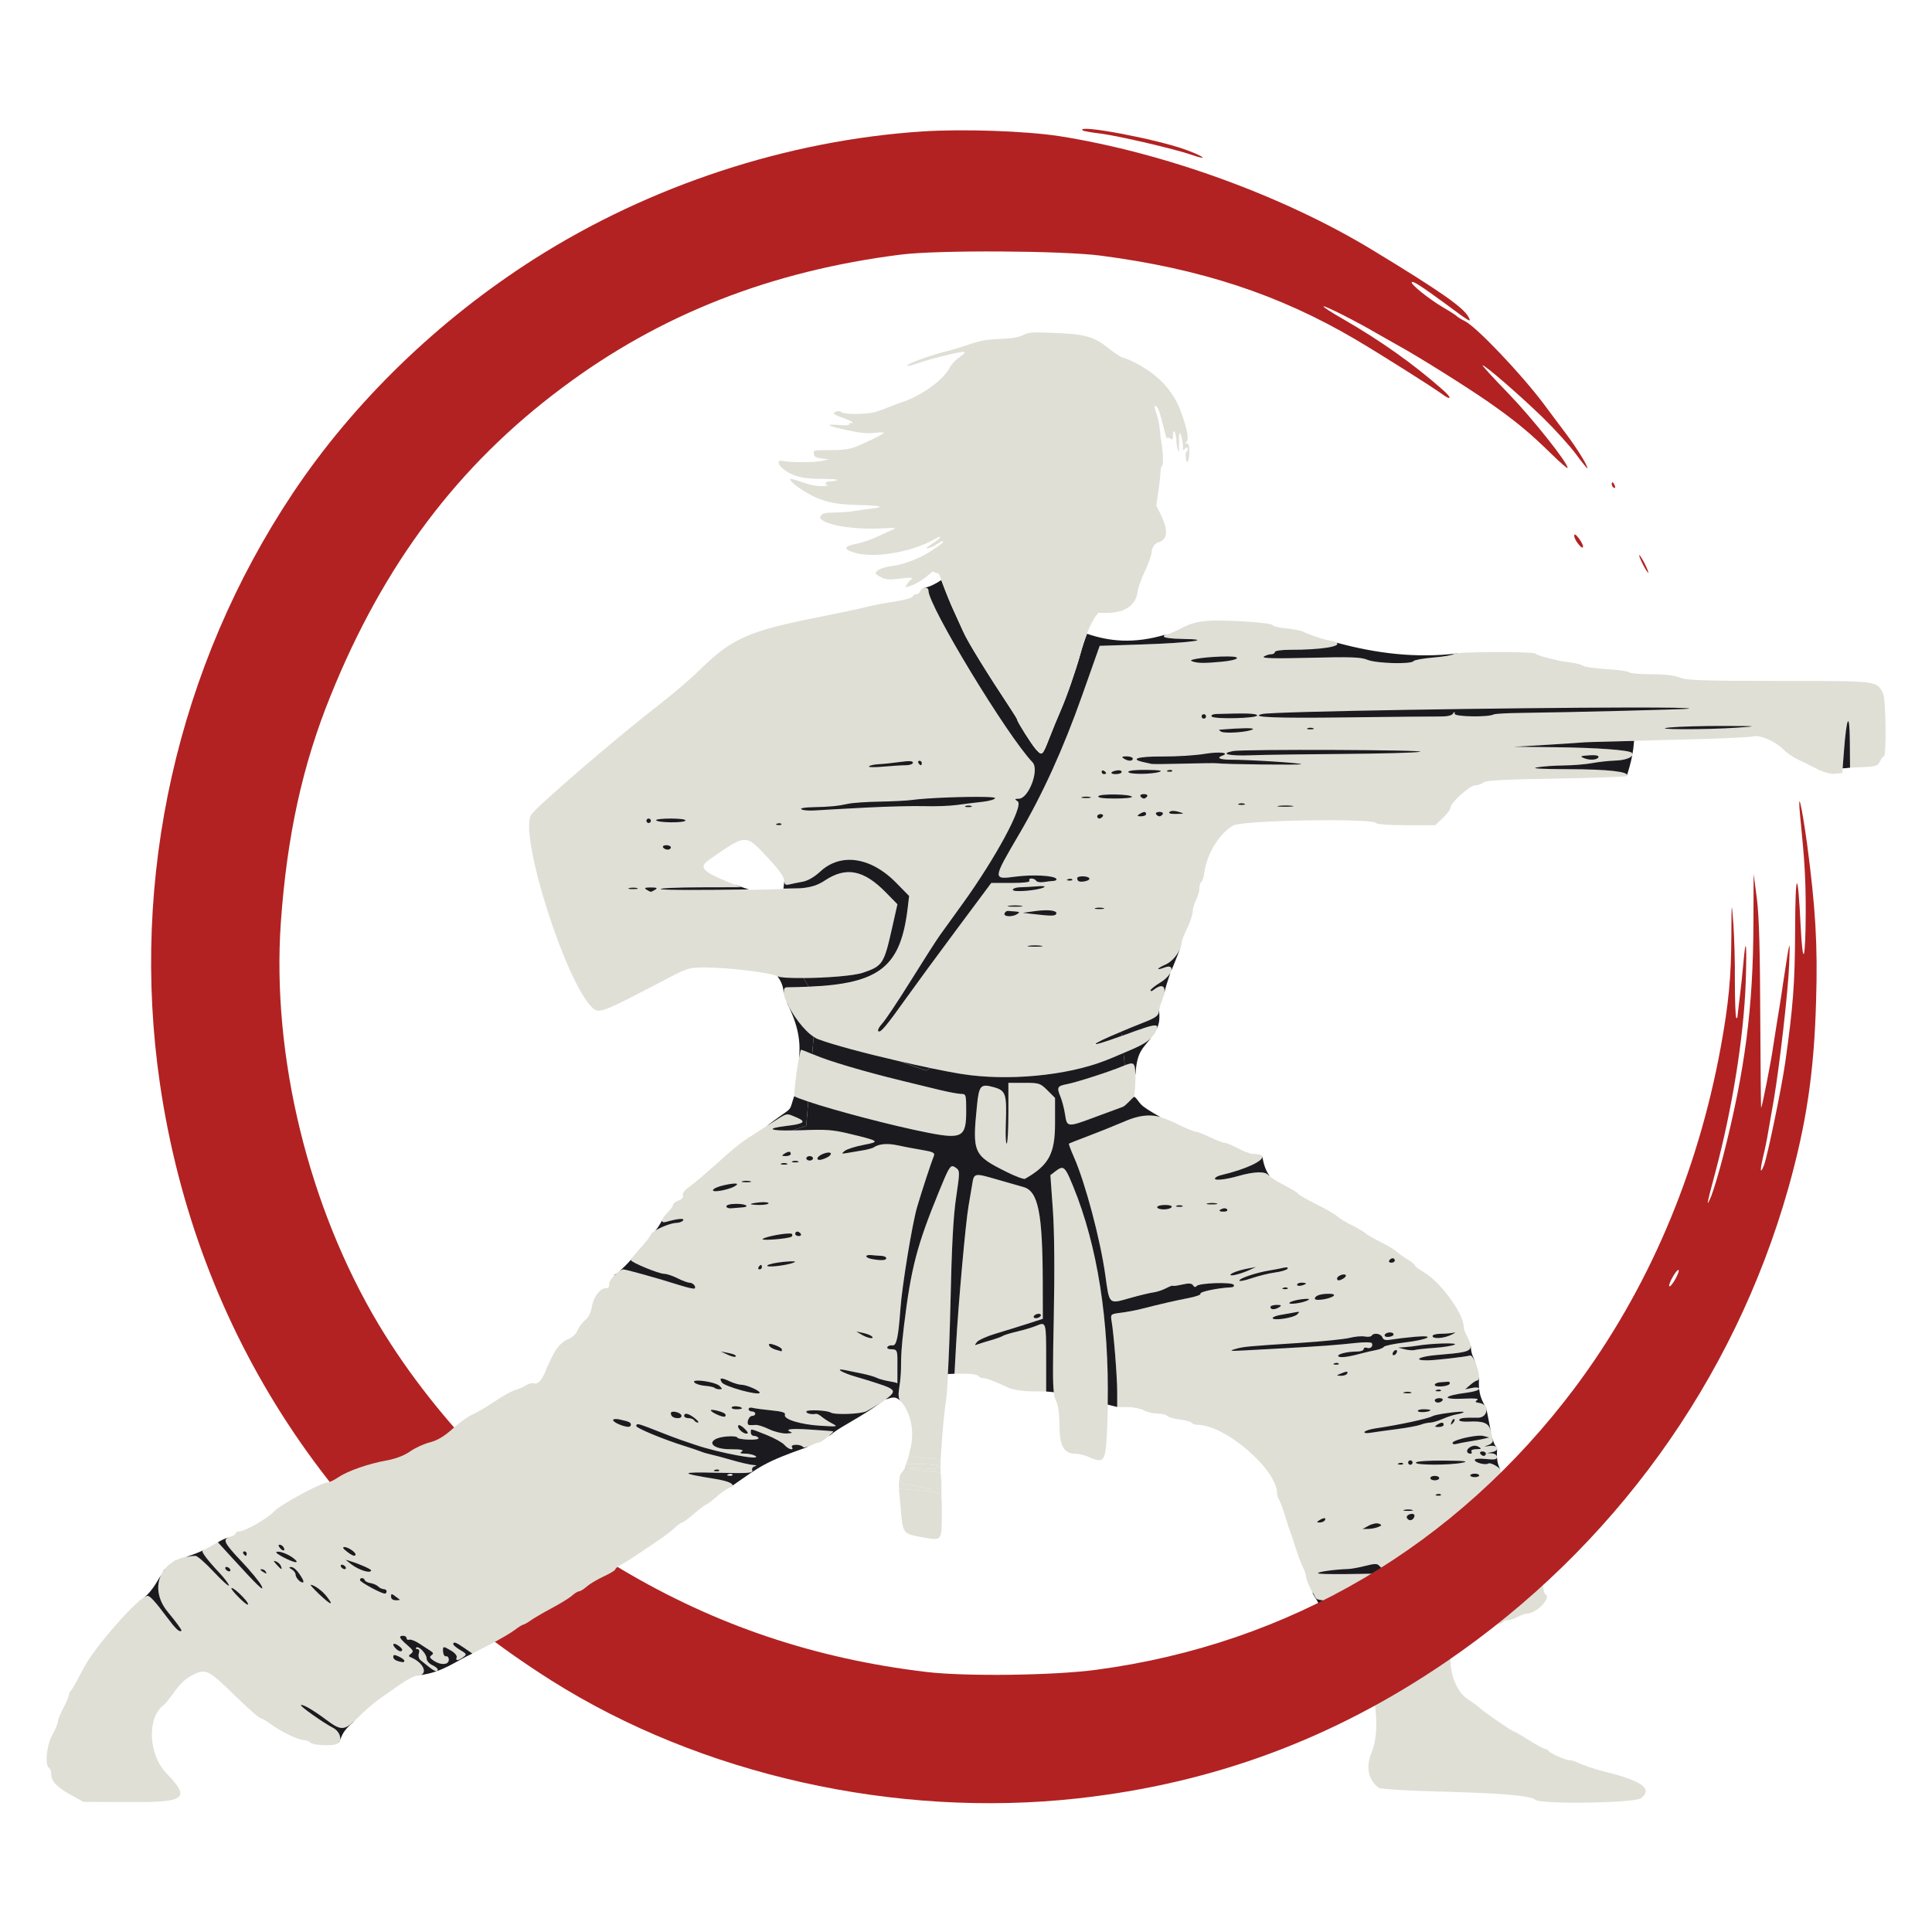 <svg width="870" height="870" viewBox="0 0 870 870" fill="none" xmlns="http://www.w3.org/2000/svg">
<path d="M518.241 502.128C514.613 501.833 511.323 502.892 506.091 505.118C501.416 507.108 494.004 510.079 489.618 511.724C485.232 513.369 481.513 514.846 481.355 515.005C481.196 515.164 482.214 517.889 483.616 521.06C488.688 532.529 495.487 558.099 497.718 574.101C499.605 587.639 499.187 587.245 508.728 584.544C513.053 583.32 517.838 582.166 519.358 581.978C520.879 581.789 523.467 580.942 525.108 580.093C526.75 579.245 528.093 578.739 528.093 578.97C528.093 579.201 529.968 578.967 532.259 578.452C535.399 577.747 536.629 577.834 537.259 578.812C537.793 579.638 538.363 579.742 538.843 579.102C539.891 577.705 554.731 577.21 555.556 578.544C555.922 579.135 555.412 579.64 554.403 579.687C548.344 579.966 540.04 581.709 540.583 582.587C540.855 583.03 538.496 583.884 535.337 584.485C529.862 585.528 522.318 587.264 513.593 589.487C511.393 590.048 507.443 590.782 504.812 591.12C500.082 591.728 500.031 591.77 500.568 594.919C501.57 600.8 503.09 620.039 503.091 626.852V633.602L507.843 633.64C510.455 633.64 513.716 634.318 515.091 635.103C516.466 635.889 519.254 636.548 521.284 636.568C523.314 636.568 525.245 637.042 525.575 637.576C525.904 638.111 528.417 638.843 531.157 639.207C533.897 639.57 536.38 640.258 536.675 640.736C536.97 641.213 538.108 641.603 539.204 641.603C551.663 641.603 575.091 661.758 575.091 672.474C575.091 673.426 575.45 674.632 575.888 675.154C576.325 675.677 577.503 678.803 578.505 682.103C579.507 685.404 580.684 689.003 581.124 690.103C581.563 691.203 582.691 694.578 583.632 697.603C584.573 700.628 585.964 704.298 586.72 705.758C587.476 707.217 588.093 709.046 588.093 709.82C588.093 711.521 591.753 719.276 592.886 719.976C595.474 721.576 617.098 721.416 618.015 719.791C618.657 718.654 619.301 718.433 619.989 719.113C623.003 722.091 619.338 723.105 606.071 722.969C593.78 722.841 593.085 722.931 594.542 724.549C595.395 725.491 596.091 727.224 596.091 728.398C596.091 733.47 601.605 740.981 610.089 747.467C618.478 753.88 622.655 777.142 617.593 789.258C614.89 795.727 616.262 802.046 621.032 805.104C621.893 805.655 634.021 806.395 648.093 806.752C675.97 807.46 689.499 808.61 691.317 810.428C693.482 812.592 736.04 811.985 738.948 809.748C744.461 805.508 739.417 801.891 722.091 797.657C718.054 796.67 712.373 794.726 709.857 793.471C708.902 792.995 707.456 792.604 706.642 792.604C704.823 792.604 697.719 789.385 697.261 788.354C697.079 787.941 696.451 787.603 695.868 787.603C695.286 787.603 691.959 785.804 688.476 783.604C684.992 781.404 681.901 779.603 681.607 779.603C680.818 779.603 668.922 771.448 666.593 769.309C665.493 768.299 663.209 766.612 661.517 765.563C650.446 758.696 650.371 734.749 661.421 734.569C662.616 734.531 664.718 733.89 666.093 733.103C667.468 732.317 670.254 731.661 672.284 731.641C674.315 731.641 676.253 731.154 676.593 730.604C676.933 730.054 677.973 729.601 678.903 729.598C679.833 729.595 681.883 728.919 683.458 728.098C685.034 727.276 686.94 726.604 687.695 726.604C691.687 726.604 698.571 719.636 696.093 718.104C695.543 717.764 695.09 716.725 695.087 715.795C695.084 714.865 694.409 712.816 693.587 711.241C692.765 709.665 692.093 707.765 692.093 707.018C692.093 706.27 691.012 703.284 689.691 700.381C688.37 697.479 687.058 694.204 686.776 693.104C685.749 689.09 681.659 678.312 680.046 675.367C679.523 674.412 679.093 673.031 679.093 672.297C679.093 671.563 678.234 669.197 677.185 667.039C676.135 664.882 675.476 662.796 675.718 662.405C676.363 661.361 671.355 658.325 670.183 659.049C668.826 659.888 664.093 658.623 664.093 657.422C664.093 656.857 666.171 656.679 669.093 656.994C673.063 657.423 674.093 657.232 674.093 656.068C674.093 655.256 673.09 654.545 671.843 654.469L669.593 654.333L671.843 653.899C675.583 653.179 674.648 650.576 670.843 651.116C668.089 651.507 667.974 651.453 670.093 650.753C671.538 650.276 672.433 649.333 672.212 648.517C672 647.741 671.54 645.784 671.185 644.169C670.447 640.816 667.97 639.811 661.343 640.169C659.006 640.294 657.093 639.996 657.093 639.502C657.093 638.559 659.121 638.289 665.401 638.402C670.164 638.489 670.875 632.428 666.181 631.765C664.283 631.497 664.07 631.218 665.181 630.456C666.132 629.804 664.227 629.6 659.343 629.829C648.676 630.331 649.677 628.502 660.843 627.085C663.73 626.719 666.093 625.955 666.093 625.388C666.093 624.764 664.846 624.607 662.933 624.99L659.771 625.623L662.085 623.614C663.358 622.51 664.781 621.605 665.247 621.605C666.496 621.605 666.255 618.64 664.638 614.107C663.853 611.907 662.676 610.24 662.021 610.402C659.287 611.077 646.313 612.547 642.843 612.576C635.994 612.632 638.967 610.854 646.843 610.183C664.371 608.689 664.18 608.832 659.96 600.371C659.483 599.415 659.093 598.045 659.093 597.324C659.093 591.588 648.67 577.307 641.353 573.019C639.01 571.646 637.093 570.189 637.093 569.78C637.093 569.372 635.63 568.175 633.843 567.122C632.055 566.068 629.793 564.465 628.814 563.556C627.834 562.647 624.608 560.713 621.644 559.261C618.679 557.81 615.654 556.058 614.923 555.366C614.192 554.674 611.394 553.032 608.704 551.718C606.015 550.403 603.066 548.602 602.153 547.716C601.241 546.831 597.049 544.408 592.837 542.331C588.625 540.255 584.902 538.104 584.564 537.556C584.223 537.009 581.365 535.259 578.21 533.666C575.055 532.073 571.851 530.021 571.091 529.105C569.659 527.38 564.629 527.554 557.593 529.575C552.117 531.149 547.093 531.717 547.093 530.761C547.093 530.245 548.33 529.533 549.843 529.177C565.672 525.453 574.335 519.605 564.025 519.605C563.021 519.605 560.083 518.482 557.497 517.107C554.911 515.732 552.186 514.605 551.441 514.605C550.695 514.605 547.752 513.482 544.902 512.107C542.051 510.732 539.17 509.607 538.499 509.607C537.828 509.607 535.1 508.552 532.437 507.265C525.84 504.076 521.87 502.429 518.241 502.134L518.241 502.128Z" fill="#DFDFD6"/>
<path d="M439.79 529.18C438.441 529.486 438.177 530.776 437.788 533.324C437.471 535.4 436.727 539.795 436.136 543.095C434.86 550.222 431.492 587.821 430.515 605.846L429.823 618.598H434.9C437.692 618.598 440.253 619.047 440.593 619.598C440.933 620.147 441.904 620.598 442.751 620.598C444.239 620.598 446.71 621.532 454.093 624.883C456.114 625.8 460.447 626.498 464.345 626.535L471.093 626.596V611.763C471.093 595.213 471.093 595.159 466.718 596.978C465 597.695 461.12 598.86 458.095 599.568C455.07 600.277 452.145 601.17 451.595 601.552C451.045 601.933 448.634 602.806 446.24 603.492C443.845 604.177 441.145 605.016 440.239 605.355C438.812 605.889 438.771 605.748 439.958 604.291C440.71 603.367 444.538 601.66 448.462 600.497C452.386 599.335 458.745 597.364 462.595 596.119L469.597 593.857L469.558 577.476C469.486 546.063 467.511 536.338 460.83 534.507C458.501 533.869 452.869 532.26 448.316 530.931C443.577 529.548 441.14 528.869 439.791 529.175L439.79 529.18Z" fill="#DFDFD6"/>
<path d="M627.153 566.604C626.636 566.604 625.933 567.053 625.593 567.603C625.253 568.153 625.677 568.603 626.534 568.603C627.392 568.603 628.093 568.153 628.093 567.603C628.093 567.053 627.671 566.604 627.153 566.604ZM605.022 573.892C603.825 573.964 602.091 574.879 602.091 575.711C602.091 576.851 603.195 576.825 605.066 575.643C605.875 575.131 606.276 574.453 605.958 574.135C605.761 573.939 605.422 573.855 605.022 573.892ZM586.093 577.604C584.993 577.604 584.091 578.013 584.091 578.512C584.091 579.012 584.993 579.182 586.093 578.895C587.193 578.607 588.093 578.2 588.093 577.988C588.093 577.777 587.193 577.604 586.093 577.604ZM577.903 579.922C577.106 580.243 577.346 580.476 578.511 580.525C579.566 580.57 580.156 580.336 579.823 580.002C579.491 579.669 578.625 579.635 577.903 579.922ZM598.376 582.604C594.571 582.604 592.093 583.479 592.093 584.822C592.093 586.004 599.099 584.932 600.544 583.527C601.13 582.958 600.3 582.604 598.376 582.604ZM589.06 584.898C588.559 584.838 587.584 584.898 586.151 585.064C583.705 585.359 581.268 586.036 580.737 586.567C579.55 587.754 586.898 586.756 589.099 585.43C589.576 585.139 589.556 584.963 589.06 584.898ZM574.843 587.619C573.331 587.619 572.091 588.054 572.091 588.604C572.091 589.868 574.136 589.868 576.093 588.604C577.261 587.85 576.986 587.619 574.843 587.619ZM584.913 590.807C584.773 590.674 584.193 590.758 583.093 590.981C581.718 591.26 578.905 591.759 576.843 592.092C574.78 592.424 573.093 593.069 573.093 593.527C573.093 594.871 582.451 593.489 584.091 591.922C584.751 591.285 585.051 590.94 584.913 590.807ZM626.194 600.01C624.828 599.919 623.059 600.739 623.601 601.615C623.873 602.054 625.025 602.175 626.161 601.876C627.384 601.558 627.859 600.969 627.327 600.437C627.062 600.172 626.65 600.047 626.194 600.01ZM654.761 600.089C653.753 600.372 651.166 600.603 649.011 600.603C646.856 600.603 645.093 601.053 645.093 601.603C645.093 603.07 650.132 602.74 653.593 601.044C655.243 600.236 655.768 599.805 654.761 600.089ZM620.181 600.653C619.17 600.498 618.129 600.74 617.677 601.47C617.382 601.946 615.993 602.115 614.589 601.848C613.185 601.579 610.137 601.851 607.816 602.451C605.493 603.051 595.493 604.068 585.593 604.709C560.973 606.302 560.069 606.388 556.093 607.526C553.25 608.342 554.096 608.443 560.593 608.088C564.993 607.846 573.318 607.39 579.093 607.076C594.045 606.262 602.596 605.628 610.403 604.752C614.149 604.333 617.436 604.353 617.712 604.798C618.542 606.14 617.129 607.555 615.561 606.954C614.754 606.644 614.091 606.89 614.091 607.499C614.091 608.107 612.799 608.606 611.218 608.606C606.782 608.606 602.067 609.754 602.648 610.694C603.188 611.569 607.02 611.11 613.093 609.446C615.018 608.918 617.943 608.248 619.593 607.95C621.243 607.655 622.847 606.998 623.161 606.495C623.473 605.991 627.749 605.095 632.661 604.504C643.293 603.226 647.042 601.089 637.093 601.977C633.518 602.295 628.911 602.84 626.855 603.188C623.944 603.68 622.978 603.468 622.497 602.215C622.171 601.364 621.191 600.808 620.181 600.653ZM649.431 604.993C645.769 605.11 641.159 605.476 638.091 606.007C636.716 606.245 634.243 606.528 632.593 606.638L629.593 606.842L632.593 607.602C634.243 608.018 636.268 608.162 637.093 607.916C637.918 607.67 641.968 607.228 646.093 606.937C650.218 606.646 654.268 605.981 655.093 605.456C655.808 604.992 653.092 604.876 649.431 604.993ZM662.231 606.157C662.366 608.852 658.72 609.175 646.843 610.186C638.967 610.857 635.994 612.636 642.843 612.579C646.313 612.541 659.287 611.08 662.021 610.405C662.647 610.25 663.739 611.815 664.52 613.874L664.509 613.821C663.581 611.209 662.435 609.961 662.31 606.253L662.231 606.157ZM628.798 607.958C628.616 607.89 628.367 607.92 628.091 608.102C627.541 608.442 627.091 609.171 627.091 609.721C627.091 610.272 627.541 610.442 628.091 610.102C628.641 609.762 629.091 609.034 629.091 608.484C629.091 608.209 628.979 608.026 628.798 607.958ZM600.905 613.921C600.108 614.242 600.346 614.477 601.511 614.527C602.564 614.568 603.154 614.33 602.821 613.999C602.489 613.667 601.627 613.634 600.905 613.921ZM606.398 617.716C605.9 617.716 604.967 618.011 603.591 618.603C601.664 619.43 601.67 619.464 603.783 619.532C604.987 619.57 606.251 619.153 606.591 618.603C606.957 618.011 606.895 617.716 606.398 617.716ZM665.97 620.187C665.936 621.032 665.742 621.609 665.247 621.609C664.781 621.609 663.358 622.514 662.085 623.618L659.77 625.626L662.933 624.993C664.812 624.615 666.018 624.774 666.062 625.372C665.904 623.792 665.933 622.183 666.007 620.345L665.97 620.187ZM652.093 622.204C651.543 622.257 649.968 622.371 648.593 622.454C647.218 622.537 646.093 623.066 646.093 623.631C646.093 624.905 652.499 624.351 652.843 623.048C652.98 622.529 652.643 622.147 652.093 622.204ZM666.067 625.407C666.029 625.973 663.707 626.725 660.843 627.089C649.677 628.505 648.676 630.335 659.343 629.833C664.226 629.603 666.132 629.795 665.181 630.46C664.07 631.221 664.283 631.5 666.181 631.769C667.329 631.931 668.144 632.421 668.665 633.06C666.993 630.113 666.309 627.787 666.067 625.407ZM646.903 625.921C646.106 626.242 646.346 626.477 647.511 626.526C648.566 626.568 649.156 626.33 648.823 625.999C648.491 625.667 647.625 625.634 646.903 625.921ZM632.362 626.911C631.389 627.164 631.943 627.372 633.593 627.409C635.242 627.447 636.039 627.221 635.362 626.948C634.686 626.676 633.335 626.658 632.362 626.911ZM648.153 629.603C647.021 629.603 646.093 630.053 646.093 630.603C646.093 631.153 646.742 631.603 647.534 631.603C648.327 631.603 649.253 631.153 649.593 630.603C649.933 630.053 649.286 629.603 648.153 629.603ZM668.737 633.198C670.188 635.19 668.92 638.469 665.401 638.405C659.121 638.292 657.093 638.564 657.093 639.505C657.093 639.997 659.006 640.298 661.343 640.173C667.97 639.814 670.447 640.819 671.185 644.173C671.54 645.787 672 647.744 672.212 648.521C672.433 649.337 671.538 650.28 670.093 650.757C667.974 651.456 668.089 651.511 670.843 651.12C672.703 650.855 673.848 651.351 674.126 652.001C674.099 651.963 674.074 651.948 674.042 651.804C671.695 649.817 671.06 642.085 669.29 634.328C669.107 634.037 668.903 633.493 668.737 633.198ZM641.034 634.603C639.352 634.603 638.216 634.993 638.511 635.469C639.009 636.275 644.091 635.836 644.091 634.987C644.091 634.776 642.717 634.603 641.034 634.603ZM657.478 635.714C654.08 635.869 646.453 636.969 645.134 637.687C642.905 638.898 630.151 641.639 619.321 643.237C616.971 643.585 614.789 644.288 614.472 644.8C614.136 645.344 615.293 645.498 617.245 645.178C619.087 644.871 624.349 644.141 628.939 643.553C633.528 642.964 638.392 642.06 639.751 641.543C641.11 641.026 643.039 640.604 644.036 640.604C645.033 640.604 647.592 639.849 649.722 638.926C651.851 638.002 654.71 637.071 656.075 636.86C657.44 636.648 658.792 636.228 659.075 635.926C659.273 635.718 658.61 635.661 657.478 635.714ZM654.9 639.079C654.592 638.769 654.032 639.325 653.657 640.311C653.115 641.737 653.23 641.852 654.218 640.872C654.901 640.194 655.209 639.389 654.9 639.079ZM649.321 640.665C648.814 640.665 648.06 640.979 647.091 641.605C645.878 642.387 646.023 642.591 647.843 642.591C649.081 642.591 650.091 642.155 650.091 641.605C650.091 640.979 649.829 640.665 649.321 640.665ZM664.693 646.62C660.35 647.065 654.093 648.736 654.093 649.796C654.093 650.317 654.88 650.509 655.843 650.226C656.805 649.942 659.393 649.437 661.593 649.101C663.793 648.765 666.716 648.225 668.091 647.903L670.593 647.318L668.091 646.652C667.372 646.455 666.14 646.466 664.693 646.614V646.62ZM664.046 651.032C663.425 651.032 662.777 651.24 662.079 651.614C660.099 652.673 660.186 654.605 662.212 654.605C662.762 654.605 662.933 654.154 662.593 653.604C662.238 653.031 663.172 652.613 664.784 652.576C667.162 652.538 667.327 652.39 665.856 651.532C665.262 651.188 664.667 651.032 664.046 651.032ZM674.157 652.081C674.356 652.747 673.675 653.55 671.843 653.903L669.593 654.337L671.843 654.473C673.09 654.549 674.093 655.261 674.093 656.073C674.093 657.236 673.063 657.426 669.093 656.998C666.171 656.685 664.093 656.862 664.093 657.426C664.093 658.627 668.826 659.892 670.183 659.053C671.347 658.334 676.27 661.316 675.706 662.379L675.745 662.145C674.939 660.237 673.687 658.26 674.167 652.522C674.193 652.212 674.184 652.134 674.157 652.081ZM667.534 653.604C666.676 653.604 666.253 654.055 666.593 654.605C666.933 655.155 667.634 655.604 668.151 655.604C668.669 655.604 669.093 655.155 669.093 654.605C669.093 654.055 668.392 653.604 667.534 653.604ZM635.091 657.604C634.541 657.604 634.093 658.054 634.093 658.604C634.093 659.155 634.541 659.605 635.091 659.605C635.641 659.605 636.093 659.155 636.093 658.604C636.093 658.054 635.641 657.604 635.091 657.604ZM650.403 657.718C643.225 657.65 637.956 658.012 637.593 658.602C636.837 659.827 652.749 659.872 658.593 658.663C661.617 658.037 659.62 657.805 650.403 657.718ZM629.905 658.923C629.108 659.244 629.345 659.479 630.511 659.528C631.566 659.574 632.156 659.336 631.823 659.003C631.491 658.671 630.627 658.636 629.905 658.923ZM664.093 663.605C662.993 663.605 662.091 663.96 662.091 664.392C662.091 664.826 662.993 665.177 664.093 665.177C665.193 665.177 666.093 664.825 666.093 664.392C666.093 663.96 665.193 663.605 664.093 663.605ZM646.093 664.603C644.993 664.603 644.091 665.053 644.091 665.603C644.091 666.153 644.993 666.603 646.093 666.603C647.193 666.603 648.093 666.153 648.093 665.603C648.093 665.053 647.193 664.603 646.093 664.603ZM646.903 672.921C646.106 673.242 646.346 673.477 647.511 673.526C648.566 673.568 649.156 673.334 648.823 673.001C648.491 672.669 647.625 672.634 646.903 672.921ZM632.343 679.915C631.38 680.169 632.168 680.372 634.093 680.372C636.017 680.372 636.805 680.164 635.843 679.915C634.88 679.662 633.305 679.662 632.343 679.915ZM636.661 681.921C636.27 681.623 635.525 681.607 634.568 681.974C633.685 682.314 633.239 683.043 633.583 683.597C634.393 684.909 635.798 684.882 636.628 683.541C637.093 682.796 637.058 682.218 636.667 681.923L636.661 681.921ZM596.368 683.656C595.89 683.656 595.068 683.969 594.089 684.603C592.798 685.438 592.825 685.589 594.282 685.589C595.213 685.589 596.251 685.153 596.591 684.603C596.984 683.971 596.85 683.656 596.372 683.656H596.368ZM618.915 686.105C618.1 686.26 617.204 686.565 616.425 686.988L613.589 688.523L616.089 688.485C617.464 688.485 619.489 688.084 620.589 687.632C622.361 686.903 622.403 686.732 620.927 686.128C620.468 685.935 619.733 685.935 618.917 686.09L618.915 686.105ZM644.163 695.353C643.013 695.462 642.093 695.775 642.093 696.22C642.093 696.432 643.78 696.571 645.843 696.533C648.699 696.48 649.122 696.28 647.61 695.69C646.696 695.316 645.314 695.242 644.163 695.353ZM640.903 697.921C640.105 698.242 640.346 698.477 641.511 698.526C642.566 698.568 643.156 698.334 642.823 698.001C642.491 697.668 641.625 697.634 640.903 697.921ZM619.216 704.321C618.285 704.321 616.932 704.601 614.808 705.146C611.94 705.879 608.468 706.51 607.093 706.548C601.172 706.715 593.122 707.841 593.501 708.454C593.889 709.08 611.41 708.942 640.46 708.084C651.758 707.747 655.484 707.271 654.011 706.34C653.782 706.196 647.966 706.302 641.091 706.612C631.669 707.016 628.32 706.835 627.483 705.876C626.007 704.185 624.745 704.255 625.411 705.993C626.072 707.715 622.679 707.016 621.091 705.102C620.656 704.576 620.147 704.321 619.216 704.321ZM628.903 704.919C628.105 705.24 628.346 705.475 629.511 705.524C630.566 705.57 631.156 705.332 630.823 704.999C630.491 704.667 629.625 704.632 628.903 704.919ZM645.593 715.609C644.702 715.609 644.253 716.058 644.593 716.608C644.933 717.159 645.381 717.609 645.593 717.609C645.803 717.609 646.253 717.159 646.593 716.608C646.933 716.058 646.483 715.609 645.593 715.609ZM638.011 716.622C634.15 716.622 633.023 716.917 634.093 717.607C635.402 718.452 641.855 717.995 643.011 716.976C643.24 716.776 640.99 716.622 638.011 716.622ZM591.12 717.037L591.189 717.653C592.267 719.677 593.899 721.475 594.075 723.571C594.338 722.913 597.052 722.877 606.071 722.972C619.338 723.108 623.004 722.094 619.989 719.116C619.301 718.436 618.657 718.657 618.015 719.794C617.098 721.419 595.474 721.579 592.886 719.979C592.531 719.76 591.78 718.236 591.12 717.037ZM624.093 717.609C623.543 717.609 623.091 718.058 623.091 718.608C623.091 719.158 623.543 719.609 624.093 719.609C624.643 719.609 625.093 719.158 625.093 718.608C625.093 718.058 624.643 717.609 624.093 717.609Z" fill="#1B1B1F"/>
<path d="M415.442 59.188C354.625 63.163 292.815 83.432 240.743 116.518C197.317 144.14 159.257 181.002 131.83 222.136C79.858 300.132 58.492 395.318 72.007 487.92C88.404 599.996 150.711 695.082 248.196 756.685C315.472 799.21 403.219 818.883 485.301 809.841C546.316 803.085 600.276 783.114 651.354 748.239C726.48 696.97 780.738 621.756 805.283 535.115C813.432 506.103 816.91 482.952 817.804 450.66C818.599 425.722 817.506 408.334 813.73 379.917C811.246 362.033 809.357 354.283 810.649 367.696C812.736 388.462 813.134 396.013 813.134 410.917C813.034 432.975 811.842 436.254 810.848 416.879C809.556 390.648 808.463 391.542 808.364 418.866C808.264 443.109 807.469 453.144 803.892 478.58C802.302 489.708 795.942 520.509 794.352 524.683C792.663 528.955 792.464 527.365 793.855 521.304C794.65 518.125 795.743 512.859 796.24 509.679C796.836 506.5 797.93 499.744 798.824 494.875C801.408 479.474 805.184 446.686 805.681 434.266C806.177 421.548 806.078 422.145 802.799 443.705C802.004 449.468 800.811 456.622 800.314 459.603C799.818 462.583 799.023 467.949 798.426 471.526C797.631 477.587 793.458 498.551 793.06 498.949C792.961 499.048 792.762 480.567 792.663 457.814C792.563 428.702 792.166 413.004 791.172 404.956L789.682 393.529L789.582 415.885C789.483 453.641 785.806 482.058 776.067 520.211C774.179 527.564 771.695 535.811 770.602 538.593C768.217 544.157 768.316 543.263 772.49 527.663C780.042 499.346 785.21 467.055 786.104 442.712C786.7 424.728 786.203 420.356 785.011 434.266C784.614 438.638 783.918 445.295 783.421 449.17C782.924 452.946 782.527 456.721 782.427 457.516C782.427 458.311 782.129 458.709 781.831 458.311C781.533 458.013 781.235 450.66 781.235 442.016C781.334 433.372 780.937 421.648 780.539 415.885C779.744 405.452 779.744 405.452 779.645 421.847C779.545 440.228 778.452 451.853 774.875 471.526C764.341 528.955 741.883 581.217 709.09 625.035C655.726 696.076 580.799 740.29 493.748 751.915C474.569 754.499 434.919 754.995 417.23 752.909C367.047 746.947 322.428 731.944 280.095 706.807C237.961 681.868 197.218 640.833 170.685 596.717C138.885 543.66 122.29 475.401 126.464 415.388C129.246 376.34 136.202 344.446 148.922 313.148C172.772 254.129 206.261 209.518 253.364 174.444C297.287 141.556 347.271 121.983 405.802 114.63C422.398 112.544 478.245 112.842 495.735 115.127C540.652 120.989 575.929 132.614 610.114 152.684C621.244 159.242 644.696 174.047 649.068 177.226C653.739 180.704 654.037 179.313 649.466 175.338C636.249 163.713 621.641 153.38 604.748 143.643C599.68 140.761 595.705 138.178 596.003 137.979C596.5 137.483 611.207 144.935 619.952 150.101C623.231 151.989 627.604 154.473 629.591 155.566C637.839 160.037 660.397 174.146 670.235 181.002C682.458 189.546 688.818 194.812 698.755 204.55C702.631 208.325 705.91 211.207 705.91 210.71C705.91 208.325 690.109 188.454 679.377 177.325C672.52 170.271 667.254 164.508 667.651 164.508C668.844 164.508 684.346 177.922 694.879 188.155C700.345 193.521 707.003 200.873 709.785 204.649C712.568 208.425 714.853 211.207 714.853 210.909C714.853 209.518 710.183 201.966 705.115 195.21C702.034 191.037 697.463 185.075 695.078 181.797C684.942 168.284 664.869 147.22 659.701 144.636C658.111 143.842 656.521 142.848 656.223 142.55C655.925 142.152 653.043 140.265 649.764 138.377C643.404 134.601 634.957 127.845 635.752 127.05C636.348 126.454 640.025 128.838 650.758 136.688C662.285 145.233 662.682 145.431 661.291 142.749C658.906 138.377 648.87 131.322 617.964 112.544C577.818 88.201 524.255 68.727 476.854 61.275C461.65 58.989 434.024 57.996 415.442 59.188ZM754.503 575.852C753.311 578.038 752.019 579.528 751.721 579.23C751.025 578.535 754.702 571.878 755.795 571.878C756.292 571.878 755.696 573.666 754.503 575.852Z" fill="#B22222"/>
<path d="M487.487 58.691C487.686 58.989 491.462 59.685 495.835 60.182C504.48 61.374 528.727 67.037 536.28 69.621C544.726 72.502 542.441 70.515 533.696 67.336C520.479 62.566 484.605 55.81 487.487 58.691Z" fill="#B22222"/>
<path d="M725.784 218.062C725.784 218.658 726.182 219.354 726.778 219.652C727.374 219.95 727.474 219.553 727.176 218.758C726.48 216.969 725.784 216.671 725.784 218.062Z" fill="#B22222"/>
<path d="M708.891 241.312C708.891 243.2 712.767 247.969 712.866 246.181C712.866 245.386 711.972 243.697 710.878 242.306C709.587 240.617 708.891 240.219 708.891 241.312Z" fill="#B22222"/>
<path d="M739.697 253.931C740.79 256.117 741.982 257.905 742.181 257.905C742.479 257.905 741.784 256.117 740.69 253.931C739.597 251.745 738.405 249.956 738.206 249.956C737.908 249.956 738.604 251.745 739.697 253.931Z" fill="#B22222"/>
<path d="M187.421 741.951C187.058 742.314 187.315 742.611 187.995 742.611C188.757 742.611 188.993 743.347 188.616 744.533C188.28 745.593 188.579 746.938 189.302 747.533C190.013 748.127 191.718 749.499 193.093 750.58C195.8 752.709 197.091 753.095 197.091 751.773C197.091 751.311 195.968 750.421 194.593 749.795C193.218 749.168 192.093 747.816 192.093 746.789C192.093 744.7 188.447 740.925 187.421 741.951Z" fill="#DFDFD6"/>
<path d="M353.992 501.913C352.687 502.215 351.025 503.388 347.173 505.851C343.517 508.188 339.815 510.551 338.948 511.101C333.793 514.372 330.67 516.861 322.593 524.132C317.643 528.588 312.103 533.269 310.281 534.532C308.269 535.926 307.181 537.386 307.511 538.247C307.851 539.131 307.121 540.02 305.575 540.607C304.211 541.126 303.093 541.994 303.093 542.532C303.093 543.071 301.968 544.636 300.593 546.011C297.688 548.915 297.328 550.95 299.843 550.242C305.151 548.747 308.307 548.447 307.659 549.495C307.281 550.104 305.989 550.627 304.784 550.657C301.367 550.744 293.783 554.141 293.157 555.864C292.847 556.719 290.681 559.512 288.343 562.073C286.006 564.634 284.095 567.036 284.103 567.413C284.103 568.425 296.649 573.601 299.083 573.601C300.233 573.601 302.935 574.501 305.091 575.601C307.247 576.701 309.679 577.601 310.493 577.601C312.059 577.601 313.636 579.394 312.802 580.227C312.53 580.499 309.445 579.811 305.949 578.7C296.403 575.668 281.727 571.571 280.593 571.621C278.611 571.707 274.009 576.624 274.298 578.343C274.491 579.491 273.954 580.104 272.749 580.108C270.135 580.108 267.188 584.166 266.454 588.753C266.074 591.131 264.909 593.39 263.484 594.511C262.194 595.525 260.681 597.557 260.122 599.027C259.509 600.639 257.704 602.285 255.569 603.177C252.16 604.602 249.669 608.09 247.263 613.911C246.991 614.57 246.69 614.871 246.419 615.601C244.366 621.144 242.35 623.637 240.492 622.925C239.714 622.626 238.067 623.034 236.833 623.833C235.6 624.632 233.468 625.562 232.093 625.9C230.718 626.236 226.551 628.554 222.833 631.048C219.116 633.542 214.56 636.216 212.708 636.989C210.857 637.763 206.883 640.619 203.882 643.337C200.077 646.783 196.965 648.649 193.597 649.497C190.94 650.166 186.926 652.01 184.679 653.595C182.094 655.417 178.204 656.906 174.093 657.65C165.798 659.148 156.541 662.391 152.204 665.316C150.34 666.573 148.195 667.601 147.437 667.601C144.679 667.601 126.021 677.7 123.452 680.583C120.698 683.674 110.301 689.601 107.634 689.601C106.787 689.601 106.093 690.003 106.093 690.493C106.093 690.984 104.968 691.668 103.593 692.013C99.823 692.959 100.486 694.387 108.71 703.06C112.862 707.438 116.929 712.389 117.745 714.061C119.354 717.353 116.246 714.39 103.843 700.792L98.095 694.485L94.843 696.294C93.055 697.288 91.42 698.199 91.208 698.32C90.547 698.694 93.739 702.899 98.513 707.937C101.032 710.596 103.087 713.295 103.079 713.936C103.079 714.577 100.014 711.836 96.286 707.849C92.559 703.861 88.854 700.608 88.052 700.616C72.868 700.771 66.122 714.563 75.648 725.975C79.252 730.293 81.982 734.048 81.714 734.316C80.858 735.172 79.147 733.587 75.192 728.279C69.965 721.262 67.544 718.6 66.386 718.6C62.884 718.6 42.368 741.878 37.593 751.268C34.843 756.677 32.255 761.251 31.843 761.435C31.431 761.616 31.093 762.339 31.093 763.036C31.093 763.733 29.968 766.419 28.593 769.005C27.218 771.591 26.091 774.385 26.091 775.212C26.091 776.04 24.968 778.731 23.593 781.194C20.993 785.852 20.086 794.86 22.093 796.101C22.643 796.441 23.091 797.749 23.091 799.007C23.091 802.161 25.638 804.805 32.097 808.368L37.593 811.403L58.222 811.501C83.837 811.626 85.932 809.972 74.849 798.406C66.652 789.851 66.15 773.081 73.929 767.638C74.352 767.344 76.009 765.299 77.609 763.099C81.508 757.739 83.208 756.11 86.888 754.207C92.542 751.283 93.918 751.946 105.343 763.104C111.255 768.877 116.544 773.6 117.099 773.6C117.654 773.6 120.006 774.973 122.322 776.65C127.061 780.084 134.497 783.599 137.019 783.599C137.939 783.599 139.195 784.101 139.808 784.714C141.074 785.98 150.052 786.362 151.886 785.228C154.355 783.702 153.234 779.724 149.843 777.977C145.494 775.736 135.029 768.332 135.519 767.842C136.15 767.211 141.195 770.14 147.025 774.52C154.011 779.769 155.081 779.674 161.411 773.242C164.312 770.295 168.463 766.673 170.638 765.193C172.813 763.713 177.068 760.738 180.093 758.582C183.118 756.426 186.552 754.648 187.722 754.631C193.164 754.552 191.218 748.83 184.88 746.271C183.88 745.868 183.925 745.507 185.091 744.648C186.365 743.71 186.104 743.121 183.343 740.748C179.769 737.676 179.313 736.599 181.591 736.599C182.416 736.599 183.091 737.087 183.091 737.684C183.091 738.279 183.64 738.584 184.31 738.361C184.979 738.138 186.948 738.887 188.685 740.027C190.422 741.167 192.687 742.64 193.718 743.299C195.195 744.243 195.316 744.687 194.284 745.394C193.277 746.085 193.537 746.662 195.415 747.893C198.605 749.982 202.091 749.718 202.091 747.387C202.091 746.403 201.547 745.712 200.882 745.849C200.217 745.985 199.603 745.087 199.519 743.849C199.334 741.147 199.481 741.127 203.208 743.328C204.816 744.278 205.912 745.628 205.644 746.328C205.009 747.981 206.235 747.948 208.558 746.248C210.299 744.975 210.221 744.788 207.247 743.032C205.511 742.006 204.093 740.815 204.093 740.383C204.093 739.065 205.328 739.49 209.103 742.106L212.716 744.612L220.654 740.516C225.019 738.264 230.024 735.337 231.775 734.011C233.525 732.684 235.256 731.599 235.62 731.599C235.983 731.599 237.477 730.751 238.937 729.715C240.397 728.679 244.741 726.15 248.591 724.096C252.441 722.042 256.52 719.516 257.656 718.481C258.791 717.446 260.185 716.598 260.753 716.598C261.321 716.598 262.867 715.638 264.189 714.463C265.51 713.289 268.953 711.233 271.841 709.891C274.729 708.55 277.091 707.11 277.091 706.694C277.091 706.277 278.317 705.299 279.814 704.518C281.31 703.738 285.023 701.392 288.064 699.307C291.105 697.222 295.225 694.437 297.222 693.12C299.219 691.802 302.098 689.572 303.618 688.163C305.139 686.754 306.741 685.598 307.177 685.598C307.613 685.598 310.049 683.798 312.591 681.598C315.133 679.399 317.522 677.591 317.901 677.581C318.281 677.581 320.391 675.99 322.591 674.069C324.791 672.149 327.405 670.318 328.398 670.003C332.003 668.856 329.283 667.135 322.019 665.965C305.759 663.346 305.944 662.79 322.943 663.186C336.772 663.508 339.209 663.349 338.747 662.145C338.434 661.328 338.925 660.535 339.898 660.278C340.999 659.987 340.715 659.78 339.091 659.686C337.716 659.607 333.443 658.625 329.593 657.505C325.743 656.385 321.466 655.24 320.091 654.96C318.716 654.68 316.691 654.082 315.591 653.633C314.491 653.185 311.341 652.117 308.591 651.26C298.714 648.185 286.403 643.079 286.497 642.098C286.626 640.771 287.315 640.939 296.091 644.421C300.216 646.058 304.941 647.849 306.591 648.403C308.241 648.956 311.166 649.952 313.091 650.614C323.628 654.238 343.727 657.948 340.091 655.598C339.266 655.065 337.243 654.616 335.593 654.598C333.286 654.561 332.937 654.345 334.091 653.598C335.143 652.918 333.61 652.624 328.958 652.614C318.095 652.576 317.984 647.066 328.841 646.768C330.629 646.719 332.095 646.999 332.099 647.389C332.103 647.78 334.363 648.18 337.118 648.28C340.002 648.385 341.882 648.064 341.55 647.53C341.233 647.018 340.325 646.598 339.532 646.598C338.74 646.598 338.091 645.923 338.091 645.098C338.091 643.214 337.599 643.142 345.169 646.159C348.702 647.566 352.338 649.591 353.251 650.659C354.944 652.637 357.715 653.417 356.591 651.598C356.243 651.034 357.062 650.598 358.474 650.598C359.849 650.598 361.233 651.019 361.55 651.532C361.883 652.073 363.272 651.864 364.859 651.038C366.362 650.254 368.085 649.609 368.687 649.606C369.815 649.606 375.984 644.682 375.091 644.501C374.815 644.444 370.204 644.106 364.841 643.749C355.998 643.159 352.981 643.582 356.341 644.936C357.029 645.212 355.99 645.477 354.031 645.52C352.072 645.562 348.557 644.676 346.22 643.547C343.883 642.418 341.21 641.568 340.281 641.661C339.352 641.752 338.071 641.778 337.435 641.713C335.798 641.551 337.021 637.598 338.708 637.598C339.469 637.598 340.091 637.149 340.091 636.598C340.091 636.048 339.416 635.598 338.591 635.598C337.766 635.598 337.091 635.119 337.091 634.532C337.091 633.944 337.88 633.684 338.843 633.952C339.805 634.22 343.603 634.733 347.283 635.092C352.23 635.576 353.84 636.09 353.466 637.065C352.689 639.091 360.468 641.486 369.591 642.03C377.353 642.493 377.502 642.46 374.591 640.928C372.941 640.06 370.86 638.711 369.966 637.932C369.072 637.153 367.949 636.588 367.468 636.676C365.381 637.058 363.091 636.525 363.091 635.657C363.091 634.67 372.337 635.015 374.036 636.065C375.9 637.217 387.849 636.768 390.218 635.458C398.474 630.889 402.093 628.199 402.093 626.631C402.093 625.429 399.774 624.423 394.534 622.762C392.063 621.979 390.438 621.411 385.341 619.942C379.056 618.131 375.539 615.927 380.591 616.966C382.241 617.306 385.741 618.025 388.368 618.569C390.995 619.112 393.922 619.964 394.87 620.462C395.818 620.96 398.556 621.693 400.956 622.09C402.61 622.363 403.503 622.582 404.109 622.887V611.36C404.014 608.183 403.706 607.598 401.534 607.598C400.039 607.598 399.242 607.173 399.613 606.573C399.96 606.008 400.982 605.67 401.884 605.823C403.694 606.129 404.544 602.202 405.48 589.208C406.228 578.833 410.774 551.135 412.966 543.598C414.904 536.935 419.344 523.382 420.544 520.468C421.101 519.116 420.136 518.655 414.905 517.78C411.434 517.198 406.568 516.275 404.093 515.727C399.73 514.761 395.646 515.104 393.593 516.606C393.043 517.009 390.793 517.637 388.593 518.003C386.393 518.369 383.243 518.898 381.593 519.18C378.844 519.65 378.744 519.573 380.392 518.251C381.381 517.457 385.188 516.242 388.849 515.551C396.561 514.096 396.177 513.807 382.093 510.438C374.95 508.729 371.557 508.495 360.843 508.969C347.787 509.547 343.313 508.32 353.843 507.049C362.168 506.045 363.31 505.133 358.673 503.196C356.245 502.182 355.297 501.612 353.992 501.913Z" fill="#DFDFD6"/>
<path d="M102.765 692.402H102.65C101.016 692.9 99.547 693.672 98.112 694.501L103.843 700.789C116.246 714.387 119.354 717.35 117.745 714.058C116.929 712.386 112.862 707.434 108.71 703.056C101.36 695.305 100.269 693.4 102.765 692.394V692.402ZM125.909 695.603C125.247 695.603 125.326 696.178 126.115 697.129C127.485 698.781 128.708 698.413 127.632 696.672C127.27 696.085 126.494 695.603 125.909 695.603ZM91.991 697.888C89.203 699.229 86.415 700.233 83.626 701.18C85.022 700.881 86.462 700.637 88.052 700.621C88.854 700.621 92.559 703.865 96.286 707.853C100.014 711.841 103.079 714.582 103.079 713.941C103.087 713.3 101.032 710.6 98.513 707.941C93.739 702.904 90.547 698.698 91.208 698.324C91.254 698.286 91.826 697.98 91.991 697.888ZM110.034 698.603C109.453 698.603 109.253 699.053 109.593 699.603C109.933 700.153 110.412 700.603 110.654 700.603C110.896 700.603 111.093 700.153 111.093 699.603C111.093 699.053 110.617 698.603 110.034 698.603ZM125.595 698.755C125.037 698.694 124.619 698.755 124.419 698.948C123.846 699.521 131.146 703.313 133.093 703.453C134.017 703.521 133.633 702.821 132.093 701.633C130.183 700.161 127.268 698.94 125.595 698.755ZM79.577 702.563C79.309 702.654 79.04 702.745 78.771 702.836L78.665 702.926C78.941 702.775 79.288 702.699 79.577 702.563ZM123.37 703.033C123.404 703.24 123.794 703.724 124.554 704.563C126.731 706.971 127.233 707.131 126.486 705.184C126.186 704.402 125.21 703.482 124.322 703.141C123.657 702.888 123.333 702.825 123.37 703.033ZM101.976 705.602C101.427 705.602 101.253 706.052 101.593 706.603C101.933 707.153 102.662 707.602 103.212 707.602C103.763 707.602 103.933 707.153 103.593 706.603C103.253 706.052 102.526 705.602 101.976 705.602ZM130.986 705.644C130.026 705.682 130.133 705.984 131.345 706.691C132.307 707.251 133.095 708.272 133.095 708.96C133.095 710.378 135.074 712.611 136.331 712.611C136.789 712.611 136.706 711.823 136.146 710.861C134.148 707.428 132.354 705.608 130.986 705.644ZM117.782 706.626C117.068 706.626 117.192 707.028 118.093 707.611C120.014 708.852 120.36 708.852 119.593 707.611C119.253 707.061 118.437 706.626 117.782 706.626ZM74.21 706.755L73.909 707.012C73.562 707.549 73.238 708.079 72.915 708.608C73.273 707.95 73.74 707.352 74.21 706.755ZM72.544 709.21C70.275 712.971 68.397 716.465 65.072 719.263C65.555 718.983 66.105 718.608 66.386 718.608C67.544 718.608 69.966 721.27 75.192 728.286C79.147 733.594 80.858 735.179 81.714 734.323C81.982 734.055 79.252 730.301 75.648 725.983C70.924 720.324 70.22 714.086 72.544 709.21ZM139.901 713.65C139.521 713.612 141.318 715.604 143.894 718.038C149.028 722.889 150.568 723.307 147.124 718.915C145.09 716.322 141.538 713.733 139.901 713.65ZM104.218 715.157C103.687 715.685 110.402 722.524 111.497 722.573C111.995 722.611 111.547 721.618 110.499 720.401C107.925 717.412 104.678 714.701 104.218 715.157ZM62.917 720.833C62.805 720.904 62.7 720.98 62.585 721.048L62.604 721.097C62.71 721.007 62.815 720.916 62.917 720.833Z" fill="#1B1B1F"/>
<path d="M155.091 696.658C154.103 696.658 154.447 697.316 156.093 698.604C158.655 700.608 160.093 701.097 160.093 699.965C160.093 698.91 156.701 696.658 155.091 696.658ZM155.593 702.358L158.091 704.334C161.518 707.04 167.091 708.765 167.091 707.119C167.091 706.594 161.919 704.305 158.007 703.1L155.593 702.358ZM153.976 704.604C153.427 704.604 153.253 705.054 153.593 705.603C153.933 706.153 154.662 706.603 155.212 706.603C155.763 706.603 155.933 706.153 155.593 705.603C155.253 705.054 154.526 704.604 153.976 704.604ZM163.017 710.635C162.528 710.635 162.093 710.914 162.093 711.521C162.093 712.404 171.668 717.61 173.29 717.61C173.734 717.61 174.093 717.16 174.093 716.609C174.093 716.059 173.509 715.609 172.794 715.609C172.08 715.609 170.96 715.076 170.308 714.423C169.655 713.771 168.102 713.083 166.857 712.894C165.612 712.705 164.446 712.116 164.261 711.582C164.05 710.968 163.506 710.635 163.017 710.635ZM176.407 717.897C176.155 717.938 176.091 718.293 176.091 718.986C176.091 719.984 176.929 720.607 178.261 720.607C179.453 720.607 180.241 720.483 180.011 720.328C179.782 720.173 178.805 719.442 177.843 718.705C177.094 718.13 176.657 717.855 176.407 717.897ZM181.591 736.603C179.313 736.603 179.769 737.68 183.343 740.752C186.104 743.125 186.365 743.714 185.091 744.652C183.925 745.511 183.88 745.872 184.88 746.275C190.338 748.478 192.507 753.008 189.538 754.279C199.619 752.875 204.983 748.162 212.706 744.609L209.103 742.11C205.328 739.493 204.093 739.069 204.093 740.387C204.093 740.819 205.511 742.009 207.247 743.035C210.221 744.792 210.299 744.979 208.558 746.252C206.235 747.952 205.009 747.985 205.644 746.331C205.913 745.631 204.816 744.282 203.208 743.331C199.483 741.131 199.334 741.15 199.519 743.853C199.603 745.09 200.217 745.989 200.882 745.853C201.547 745.717 202.091 746.407 202.091 747.39C202.091 749.721 198.605 749.985 195.415 747.896C193.537 746.665 193.277 746.088 194.284 745.398C195.316 744.69 195.195 744.246 193.718 743.302C192.687 742.643 190.422 741.17 188.685 740.03C186.948 738.89 184.979 738.141 184.31 738.364C183.64 738.587 183.091 738.281 183.091 737.687C183.091 737.09 182.416 736.603 181.591 736.603ZM177.777 740.243C176.795 740.042 176.861 740.977 178.294 742.41C179.649 743.765 181.093 743.993 181.093 742.852C181.093 742.434 180.191 741.529 179.091 740.842C178.543 740.498 178.105 740.311 177.777 740.243ZM187.421 741.949C188.447 740.923 192.093 744.698 192.093 746.787C192.093 747.814 193.218 749.166 194.593 749.793C195.968 750.419 197.091 751.31 197.091 751.772C197.091 753.093 195.8 752.707 193.093 750.578C191.718 749.497 190.013 748.125 189.302 747.531C188.579 746.936 188.28 745.591 188.616 744.531C188.993 743.345 188.757 742.609 187.995 742.609C187.315 742.609 187.058 742.311 187.421 741.949ZM177.595 745.299C177.222 745.337 177.093 745.598 177.093 746.131C177.093 747.281 178.476 748.051 181.343 748.494C181.756 748.558 182.089 748.271 182.085 747.859C182.081 747.447 180.956 746.591 179.585 745.955C178.591 745.495 177.969 745.261 177.595 745.299ZM135.519 767.846C135.029 768.336 145.494 775.74 149.843 777.981C152.37 779.283 153.625 781.82 153.085 783.662C154.093 781.362 154.445 779.358 159.206 775.369L159.447 775.067C154.903 779.326 153.139 779.116 147.025 774.522C141.195 770.142 136.149 767.215 135.519 767.846ZM153.04 783.758C152.956 784.007 152.702 784.169 152.548 784.387L152.706 784.478C152.833 784.232 152.935 783.994 153.04 783.758Z" fill="#1B1B1F"/>
<path d="M409.841 659.175C408.604 659.137 407.593 659.644 407.593 660.304C407.593 660.963 407.03 662.065 406.343 662.753C404.348 664.747 404.867 667.513 407.343 668.089C408.581 668.376 411.393 669.014 413.593 669.506C422.517 671.504 424.25 671.057 423.901 666.852L423.591 663.103L416.749 662.427C407.596 661.522 406.999 660.574 415.976 661.198C420.573 661.516 423.091 661.323 423.091 660.647C423.091 660.069 420.635 659.524 417.591 659.425C414.567 659.326 411.079 659.212 409.841 659.175Z" fill="#DFDFD6"/>
<path d="M404.8 670.404L405.501 678.254C406.66 691.229 406.132 690.554 416.593 692.461C423.937 693.799 424.093 693.592 424.093 682.552C424.093 671.263 424.96 672.135 412.696 671.082L404.8 670.404Z" fill="#DFDFD6"/>
<path d="M477.564 526.009C476.935 526.214 476.212 526.708 475.298 527.412L473.005 529.177L474.107 544.64C474.813 554.554 474.961 572.172 474.521 593.738C473.908 623.717 474.011 627.73 475.464 630.643C476.565 632.849 477.093 636.519 477.093 641.941C477.093 651.048 479.076 654.601 484.154 654.601C485.645 654.601 488.377 655.259 490.228 656.062C497.769 659.337 498.033 658.797 498.724 638.533C500.099 598.188 494.835 562.586 483.319 534.351C480.493 527.422 479.45 525.4 477.564 526.009Z" fill="#DFDFD6"/>
<path d="M428.981 525.152C427.635 525.084 426.543 527.518 422.997 536.156C412.905 560.735 410.236 570.945 407.063 597.099C404.646 617.027 406.748 613.096 404.769 626.2C404.444 628.2 404.712 630.102 405.419 630.845C410.209 635.869 412.036 644.95 409.835 652.806C409.004 655.774 410.472 656.388 419.591 656.884L423.591 657.1L424.278 647.1C424.656 641.6 425.471 633.95 426.091 630.1C426.711 626.25 427.569 606.9 427.997 587.1C428.555 561.27 429.278 547.732 430.552 539.174C432.263 527.676 432.262 527.199 430.513 525.92C429.907 525.477 429.43 525.175 428.981 525.152Z" fill="#DFDFD6"/>
<path d="M454.093 487.601V501.04C454.093 508.433 453.757 514.694 453.343 514.95C452.93 515.207 452.74 511.323 452.919 506.319C453.414 492.521 452.957 491.1 447.517 489.577C441.599 487.92 440.858 488.733 439.943 497.864C437.804 519.19 438.273 520.237 453.302 527.741C457.312 529.744 461.043 531.126 461.593 530.813C472.291 524.721 475.093 519.538 475.093 505.851V494.4L471.695 491.001C468.467 487.773 467.936 487.601 461.195 487.601H454.093Z" fill="#DFDFD6"/>
<path d="M509.9 478.918C509.001 478.714 507.594 479.22 505.437 480.144C500.122 482.422 484.698 487.395 480.521 488.179C476.138 489.001 475.792 489.638 477.503 493.746C478.272 495.592 479.223 499.239 479.613 501.851C480.48 507.662 480.634 507.676 493.093 503.032C498.318 501.085 503.943 499.007 505.593 498.416C510.357 496.706 510.927 495.577 511.259 487.181C511.482 481.563 511.399 479.257 509.9 478.918Z" fill="#DFDFD6"/>
<path d="M360.683 472.761C359.776 473.954 357.128 493.025 357.784 493.638C360.194 495.886 397.865 506.177 418.093 510.112C433.195 513.05 435.093 511.971 435.093 500.446C435.093 492.917 435.002 492.601 432.784 492.601C431.514 492.601 426.902 491.729 422.534 490.661C418.168 489.594 410.543 487.737 405.593 486.534C389.247 482.562 372.68 477.648 366.767 475.015C363.562 473.588 360.825 472.574 360.683 472.761Z" fill="#DFDFD6"/>
<path d="M409.722 653.291C409.264 656.037 408.458 658.26 407.56 660.346H407.567C407.567 660.346 407.594 660.308 407.594 660.293C407.594 659.633 408.605 659.126 409.842 659.164C411.08 659.202 414.567 659.315 417.592 659.414C420.635 659.512 423.092 660.058 423.092 660.636C423.092 661.312 420.573 661.504 415.976 661.187C406.999 660.563 407.596 661.512 416.75 662.415L423.59 663.091C423.522 661.653 423.479 660.011 423.592 657.089L419.592 656.874C411.101 656.412 409.351 655.768 409.807 653.297L409.722 653.291ZM405.276 664.717L405.177 664.83C404.811 666.794 404.736 668.51 404.824 670.406L412.696 671.082C421.889 671.872 423.704 671.581 424.037 676.141C423.889 673.349 423.885 670.683 423.921 667.881L423.871 667.213C424.054 671.003 422.193 671.432 413.593 669.508C411.393 669.015 408.581 668.377 407.343 668.09C405.628 667.691 404.928 666.233 405.276 664.717ZM424.036 676.168C424.04 676.24 424.034 676.395 424.038 676.47H424.049C424.042 676.368 424.042 676.266 424.034 676.164L424.036 676.168Z" fill="#DFDFD6"/>
<path d="M416.544 264.644C415.725 264.682 414.813 265.173 414.454 266.107C414.137 266.932 413.29 267.607 412.57 267.607C411.849 267.607 411.097 268.092 410.9 268.683C410.703 269.275 406.729 270.335 402.068 271.039C397.406 271.742 391.793 272.822 389.593 273.437C387.393 274.053 378.618 275.93 370.093 277.607C336.724 284.172 329.654 287.303 314.501 302.234C310.773 305.908 302.807 312.704 296.796 317.337C278.86 331.164 242.068 362.77 239.284 366.744C233.339 375.232 254.821 443.001 266.931 453.96C269.756 456.517 271.526 455.829 298.335 441.767C309.838 435.733 310.231 435.61 317.833 435.652C328.273 435.709 347.139 438.028 350.109 439.617C353.587 441.478 381.808 440.305 388.593 438.017C397.386 435.053 398.068 434.029 401.56 418.562L404.124 407.203L398.859 401.826C388.971 391.729 381.008 390.166 371.513 396.455C368.295 398.586 365.415 399.533 360.849 399.964C351.202 400.875 298.357 401.203 297.511 400.357C297.098 399.944 305.048 399.59 315.177 399.566L333.593 399.525L327.593 397.067C316.191 392.396 314.578 390.454 319.343 387.135C336.071 375.487 335.646 375.511 345.224 385.686C350.523 391.316 353.091 394.827 353.091 396.437C353.091 398.409 353.487 398.731 355.343 398.286C356.581 397.987 359.301 397.436 361.388 397.058C363.787 396.623 366.729 394.927 369.388 392.446C378.549 383.9 392.133 385.898 403.492 397.462L409.39 403.466L408.769 408.69C405.34 437.639 395.035 444.441 354.343 444.604C348.552 444.642 360.498 464.869 368.031 467.798C379.098 472.1 414.072 480.609 433.093 483.628C453.625 486.886 480.168 484.416 497.626 477.622C515.016 470.855 516.542 470.067 518.833 466.667C523.171 460.231 522.29 460.193 506.115 466.142C484.248 474.183 490.639 469.907 514.093 460.804C520.262 458.409 521.646 457.468 521.886 455.501C522.045 454.185 522.574 452.21 523.06 451.11C525.913 444.649 524.083 442.062 519.343 445.854C518.656 446.405 518.091 446.46 518.091 445.975C518.091 445.491 520.118 443.871 522.593 442.376C527.989 439.116 529.476 433.753 524.454 435.663C520.33 437.231 520.695 436.17 524.921 434.305C528.473 432.738 532.074 427.729 532.101 424.325C532.101 423.656 533.217 420.86 534.57 418.11C535.922 415.36 537.049 411.985 537.068 410.61C537.106 409.235 537.777 406.82 538.599 405.245C539.42 403.669 540.093 401.333 540.093 400.053C540.093 398.774 540.481 397.486 540.956 397.192C541.432 396.897 542.056 394.929 542.339 392.815C543.464 384.428 549.188 375.163 555.374 371.716C559.6 369.361 618.197 368.351 619.593 370.61C619.952 371.193 625.634 371.61 633.239 371.61H646.265L649.679 368.389C651.557 366.618 653.091 364.58 653.091 363.862C653.091 361.586 661.864 353.61 664.367 353.61C665.646 353.61 667.256 353.047 667.943 352.36C668.866 351.435 677.359 350.98 700.56 350.61C717.814 350.334 732.223 349.817 732.579 349.459C734.455 347.577 724.589 346.398 706.759 346.371C694.11 346.333 689.121 346.077 692.091 345.551C694.566 345.115 700.019 344.725 704.206 344.684C708.394 344.642 714.134 344.172 716.96 343.635C719.787 343.099 724.577 342.578 727.603 342.479C732.647 342.312 736.334 340.517 734.792 338.975C733.573 337.756 718.909 336.69 700.593 336.489L681.593 336.281L695.593 335.454C703.293 335 711.393 334.467 713.593 334.267C715.793 334.067 733.116 333.575 752.091 333.173C771.066 332.772 787.756 332.08 789.177 331.637C792.23 330.683 799.823 333.946 803.362 337.732C804.588 339.043 807.393 340.962 809.593 341.998C811.793 343.032 815.732 344.972 818.345 346.308C821.263 347.799 824.35 348.616 826.345 348.423L829.593 348.11L830.351 338.213C831.579 322.214 832.897 320.076 833.003 333.908L833.093 345.705L839.345 345.407C844.717 345.15 845.735 344.791 846.583 342.858C847.126 341.62 847.912 340.607 848.331 340.607C849.554 340.607 849.23 314.744 847.974 312.293C845.016 306.509 846.219 306.654 801.31 306.631C766.913 306.631 759.428 306.358 756.437 305.107C754.117 304.138 749.55 303.608 743.529 303.608C738.403 303.608 733.972 303.226 733.683 302.758C733.395 302.289 728.843 301.649 723.57 301.334C718.296 301.021 713.444 300.326 712.786 299.793C712.129 299.26 709.566 298.59 707.091 298.307C701.594 297.677 692.529 295.38 691.507 294.358C690.446 293.297 655.325 293.422 654.665 294.49C654.367 294.974 650.292 295.688 645.611 296.078C640.929 296.468 636.846 297.196 636.536 297.697C635.604 299.205 619.719 298.767 615.788 297.124C612.863 295.902 608.32 295.744 589.915 296.209C573.979 296.611 568.02 296.469 569.091 295.705C569.916 295.119 571.379 294.632 572.341 294.625C573.303 294.625 574.091 294.158 574.091 293.607C574.091 293.038 577.041 292.609 580.941 292.609C598.687 292.609 608.516 290.19 598.31 288.334C595.358 287.797 589.642 285.866 586.829 284.458C585.859 283.973 582.372 283.295 579.079 282.951C575.787 282.607 573.091 281.972 573.091 281.543C573.091 280.693 560.763 279.593 549.591 279.445C541.081 279.332 537.015 280.175 531.222 283.256C528.787 284.55 526.186 285.609 525.443 285.609C524.7 285.609 524.091 286.059 524.091 286.609C524.091 287.187 527.576 287.652 532.341 287.711C547.313 287.896 536.025 289.495 514.9 290.181L495.206 290.822L493.734 294.967C492.924 297.245 490.035 305.409 487.316 313.109C478.857 337.055 469.532 357.585 458.863 375.754C446.971 396.005 446.958 396.137 457.242 394.761C464.94 393.732 474.752 394.253 475.671 395.74C475.966 396.219 475.395 396.646 474.402 396.691C473.407 396.737 471.387 396.971 469.915 397.215C468.444 397.456 466.955 397.177 466.607 396.633C466.259 396.07 465.299 395.607 464.474 395.607C463.649 395.607 463.251 396.059 463.591 396.609C463.986 397.248 460.982 397.609 455.29 397.609H446.37L430.917 418.359C422.418 429.772 412.259 443.607 408.341 449.107C399.01 462.208 396.433 465.27 395.505 464.35C395.083 463.931 395.891 462.356 397.3 460.849C398.709 459.343 404.486 450.684 410.136 441.609C415.786 432.534 421.696 423.309 423.269 421.109C424.842 418.909 429.385 412.608 433.364 407.107C448.242 386.543 461.073 362.767 458.306 360.889C456.757 359.838 456.806 359.719 458.816 359.666C463.251 359.549 468.119 346.605 464.972 343.294C453.46 331.185 418.091 272.841 418.091 265.961C418.091 265.042 417.364 264.612 416.544 264.644Z" fill="#DFDFD6"/>
<path d="M354.316 451.554C359.651 461.876 360.552 469.502 359.804 476.424C360.137 474.602 360.458 473.062 360.683 472.765C360.801 472.61 363.259 473.588 365.747 474.642L366.396 466.863C362.025 464.072 356.866 457.011 354.406 451.599L354.316 451.554Z" fill="#1B1B1F"/>
<path d="M356.048 498.5C355.048 500.5 354.565 499.977 345.101 507.178C345.982 506.615 346.252 506.445 347.173 505.855C351.025 503.392 352.687 502.222 353.992 501.92C355.297 501.618 356.245 502.186 358.673 503.199C363.31 505.136 362.168 506.048 353.843 507.053C344.048 508.235 347.393 509.296 356.773 509.035L363.048 507L363.964 496.056C361 495.055 358.274 494.1 357.784 493.643C357.495 493.37 356.504 497.588 356.048 498.5Z" fill="#1B1B1F"/>
<path d="M521.991 454.777C521.972 454.906 521.9 455.383 521.886 455.502C521.646 457.469 520.262 458.409 514.093 460.804C510.291 462.28 507.733 463.378 504.876 464.568L505.083 466.494C505.554 466.324 505.614 466.328 506.114 466.143C522.29 460.194 523.171 460.232 518.833 466.668C517.125 469.202 513.654 471.002 505.909 474.191L506.505 479.738C508.006 479.138 509.179 478.758 509.9 478.922C510.976 479.164 511.212 480.968 511.24 483.736L511.314 483.699C512.028 473.079 514.686 472.304 518.745 466.8C523.051 460.938 521.973 458.03 521.991 454.777Z" fill="#1B1B1F"/>
<path d="M305.985 548.92C304.614 549.048 302.497 549.499 299.843 550.246C298.588 550.597 298.051 550.284 298.187 549.49C296.34 552.835 295.56 553.748 294.968 554.228C297.568 552.57 302.278 550.726 304.784 550.662C305.989 550.624 307.281 550.109 307.659 549.5C307.983 548.976 307.357 548.789 305.985 548.92ZM294.372 554.709C294.304 554.766 294.224 554.852 294.15 554.92C294.237 554.845 294.272 554.785 294.372 554.709ZM284.874 566.447C282.359 569.306 280.492 571.102 278.999 572.35C279.59 571.966 280.168 571.644 280.593 571.625C281.727 571.576 296.403 575.673 305.948 578.705C309.445 579.816 312.53 580.504 312.802 580.232C313.636 579.398 312.059 577.605 310.493 577.605C309.679 577.605 307.247 576.705 305.091 575.605C302.935 574.505 300.232 573.605 299.083 573.605C296.649 573.605 284.103 568.43 284.103 567.417C284.101 567.349 284.758 566.638 284.874 566.447ZM277.829 573.277C277.376 573.621 276.947 573.93 276.548 574.205L276.718 574.265C277.076 573.891 277.453 573.603 277.829 573.277Z" fill="#1B1B1F"/>
<path d="M504.876 464.568C490.508 470.552 488.31 472.592 505.083 466.494L504.876 464.568ZM366.396 466.863L365.747 474.642C366.248 474.854 366.23 474.779 366.767 475.02C372.68 477.654 389.246 482.568 405.593 486.54C410.543 487.743 418.167 489.6 422.534 490.667C426.902 491.734 431.514 492.606 432.784 492.606C435.002 492.606 435.093 492.923 435.093 500.452C435.093 511.976 433.195 513.056 418.093 510.118C401.979 506.983 375.573 499.98 363.964 496.057L363.048 507L356.773 509.035C358.132 508.997 359.199 509.036 360.843 508.975C371.557 508.501 374.95 508.737 382.093 510.444C396.177 513.813 396.56 514.102 388.849 515.557C385.187 516.248 381.381 517.463 380.392 518.257C378.744 519.579 378.844 519.656 381.593 519.186C383.243 518.903 386.393 518.375 388.593 518.008C390.793 517.642 393.043 517.014 393.593 516.612C395.646 515.109 399.73 514.767 404.093 515.733C406.568 516.281 411.434 517.204 414.905 517.786C420.136 518.661 421.101 519.122 420.544 520.474C419.344 523.388 414.904 536.941 412.966 543.604C410.774 551.141 406.228 578.838 405.48 589.214C404.543 602.207 403.694 606.135 401.884 605.829C400.982 605.678 399.96 606.014 399.612 606.579C399.242 607.179 400.039 607.604 401.534 607.604C403.706 607.604 404.014 608.189 404.108 611.366V622.894C403.503 622.587 402.61 622.368 400.956 622.096C398.556 621.699 395.818 620.965 394.87 620.468C393.922 619.97 390.995 619.118 388.368 618.575C385.741 618.031 382.241 617.312 380.591 616.971C375.538 615.933 379.056 618.137 385.341 619.948C390.438 621.417 392.063 621.985 394.534 622.768C399.773 624.429 402.093 625.436 402.093 626.638C402.093 627.461 400.94 628.652 398.796 630.203C400.885 629.704 402.905 628.222 405.388 630.772C404.715 629.997 404.451 628.166 404.769 626.21C406.748 613.105 404.647 617.034 407.064 597.106C410.236 570.952 412.905 560.743 422.997 536.163C426.544 527.525 427.635 525.089 428.982 525.159C429.43 525.196 429.907 525.484 430.513 525.926C432.262 527.205 432.264 527.682 430.552 539.18C429.278 547.738 428.555 561.276 427.997 587.106C427.726 599.654 427.29 610.381 426.843 618.737L429.898 618.608H429.823L430.515 605.856C431.492 587.832 434.86 550.233 436.136 543.106C436.727 539.806 437.471 535.411 437.788 533.335C438.177 530.787 438.438 529.497 439.788 529.191C441.138 528.884 443.577 529.565 448.316 530.946C452.869 532.275 458.501 533.884 460.829 534.522C467.511 536.353 469.486 546.078 469.558 577.491L469.597 593.872L462.595 596.134C458.745 597.379 452.385 599.35 448.462 600.513C444.538 601.675 440.709 603.382 439.958 604.305C438.771 605.762 438.811 605.904 440.239 605.37C441.144 605.03 443.845 604.192 446.239 603.506C448.634 602.821 451.044 601.949 451.595 601.567C452.145 601.186 455.07 600.292 458.095 599.583C461.12 598.874 465 597.709 466.718 596.993C471.093 595.174 471.093 595.228 471.093 611.778V626.61H471.026C472.233 626.678 473.395 626.799 474.55 626.928C474.043 622.904 474.087 614.95 474.519 593.75C474.96 572.185 474.812 554.566 474.105 544.652L473.004 529.189L475.297 527.424C476.211 526.72 476.934 526.226 477.562 526.022C479.449 525.413 480.492 527.434 483.318 534.363C494.25 561.167 499.474 594.664 498.807 632.5C500.229 632.863 501.634 633.257 503.09 633.561V626.863C503.089 620.05 501.568 600.811 500.566 594.93C500.03 591.781 500.081 591.739 504.81 591.131C507.441 590.795 511.392 590.059 513.592 589.498C522.316 587.275 529.861 585.539 535.336 584.496C538.495 583.894 540.854 583.041 540.582 582.598C540.039 581.72 548.343 579.977 554.402 579.697C555.411 579.652 555.921 579.146 555.555 578.555C554.73 577.221 539.89 577.716 538.842 579.113C538.362 579.753 537.792 579.649 537.258 578.823C536.628 577.846 535.398 577.759 532.258 578.463C529.967 578.978 528.092 579.212 528.092 578.981C528.092 578.75 526.749 579.257 525.107 580.104C523.466 580.953 520.878 581.8 519.357 581.989C517.836 582.178 513.052 583.331 508.726 584.555C499.186 587.256 499.604 587.65 497.717 574.112C495.486 558.11 488.687 532.54 483.615 521.071C482.213 517.9 481.195 515.175 481.354 515.016C481.512 514.857 485.231 513.38 489.617 511.735C494.003 510.09 501.415 507.119 506.09 505.129C509.146 503.829 515.548 501 522.548 503C522.548 503 517.199 500.154 514.548 498C512.619 496.433 511.307 493.452 510.548 494C509.789 494.548 506.907 497.954 505.592 498.426C503.942 499.018 498.316 501.096 493.092 503.043C480.632 507.687 480.478 507.673 479.611 501.862C479.221 499.249 478.271 495.602 477.502 493.756C475.79 489.648 476.136 489.012 480.519 488.19C484.696 487.406 500.121 482.433 505.436 480.155C505.862 479.974 506.134 479.894 506.504 479.745L505.908 474.198C503.263 475.287 502.053 475.906 497.625 477.629C480.166 484.424 453.624 486.894 433.092 483.636C429.018 482.989 423.987 481.999 418.842 480.944L417.057 482.089L405.017 477.893C389.812 474.383 374.653 470.38 368.029 467.805C367.508 467.601 366.948 467.223 366.394 466.869L366.396 466.863ZM454.093 487.606H461.194C467.936 487.606 468.466 487.779 471.695 491.006L475.093 494.404V505.856C475.093 519.543 472.29 524.726 461.593 530.818C461.043 531.132 457.312 529.748 453.302 527.746C438.273 520.242 437.804 519.194 439.942 497.869C440.858 488.738 441.598 487.925 447.517 489.582C452.957 491.105 453.414 492.526 452.919 506.324C452.74 511.328 452.93 515.212 453.343 514.955C453.756 514.698 454.093 508.438 454.093 501.045V487.606ZM355.321 518.666C354.814 518.666 354.061 518.98 353.091 519.606C351.878 520.388 352.023 520.592 353.843 520.592C355.081 520.592 356.091 520.156 356.091 519.606C356.091 518.98 355.829 518.666 355.321 518.666ZM373.765 519.084C373.217 518.895 372.123 519.023 370.731 519.553C367.478 520.79 367.13 523.031 370.343 522.061C371.58 521.686 373.013 520.988 373.526 520.509C374.314 519.774 374.313 519.273 373.765 519.084ZM364.593 520.605C363.768 520.605 363.093 521.055 363.093 521.605C363.093 522.155 363.768 522.605 364.593 522.605C365.418 522.605 366.093 522.155 366.093 521.605C366.093 521.055 365.418 520.605 364.593 520.605ZM568.366 520.718C569.136 522.589 561.459 526.447 549.843 529.18C548.33 529.535 547.093 530.248 547.093 530.763C547.093 531.719 552.117 531.152 557.593 529.578C564.629 527.556 569.659 527.382 571.091 529.108C571.184 529.221 571.58 529.459 571.741 529.602C569.576 526.541 569.002 523.795 568.404 520.725L568.366 520.718ZM356.843 522.943C356.155 523.223 356.718 523.449 358.093 523.449C359.468 523.449 360.03 523.218 359.343 522.943C358.655 522.667 357.53 522.667 356.843 522.943ZM351.843 523.943C351.155 524.223 351.716 524.449 353.091 524.449C354.468 524.449 355.03 524.219 354.343 523.943C353.656 523.668 352.53 523.668 351.843 523.943ZM334.343 531.918C333.381 532.171 334.168 532.373 336.093 532.373C338.017 532.373 338.805 532.172 337.843 531.918C336.88 531.664 335.306 531.664 334.343 531.918ZM331.521 533.002C330.784 532.866 328.981 533.081 326.239 533.668C320.3 534.942 318.986 537.224 324.823 536.129C326.876 535.744 329.392 534.981 330.411 534.435C331.93 533.622 332.258 533.138 331.521 533.002ZM344.919 541.393C344.194 541.321 343.193 541.329 342.093 541.434C339.893 541.642 338.091 541.991 338.091 542.21C338.091 542.425 339.893 542.603 342.093 542.603C344.293 542.603 346.093 542.255 346.093 541.829C346.093 541.617 345.644 541.465 344.919 541.393ZM543.855 541.898C542.61 542.137 543.393 542.355 545.593 542.355C547.794 542.355 548.81 542.17 547.855 541.922C546.898 541.657 545.098 541.646 543.855 541.884V541.898ZM331.593 542.106C328.954 542.106 327.093 542.569 327.093 543.222C327.093 543.834 328.105 544.227 329.343 544.098C330.581 543.97 332.605 543.807 333.843 543.736C338.041 543.498 336.12 542.106 331.593 542.106ZM524.654 542.606C522.696 542.606 521.091 543.056 521.091 543.607C521.091 544.156 522.417 544.606 524.034 544.606C525.652 544.606 527.253 544.156 527.593 543.607C527.961 543.011 526.772 542.606 524.654 542.606ZM529.843 542.943C529.155 543.222 529.718 543.448 531.093 543.448C532.468 543.448 533.03 543.218 532.343 542.943C531.655 542.667 530.53 542.667 529.843 542.943ZM551.773 544.14C551.4 544.068 550.963 544.102 550.56 544.257C548.493 545.05 548.737 545.605 551.152 545.605C552.286 545.605 552.943 545.176 552.618 544.65C552.456 544.385 552.147 544.212 551.773 544.14ZM359.034 554.605C358.517 554.605 358.093 555.054 358.093 555.604C358.093 556.154 358.796 556.605 359.654 556.605C360.51 556.605 360.933 556.154 360.593 555.604C360.253 555.054 359.552 554.605 359.034 554.605ZM354.509 555.491C350.984 555.711 344.305 557.05 343.421 557.968C342.607 558.814 354.841 557.828 356.361 556.923C356.784 556.674 356.912 556.123 356.651 555.7C356.509 555.455 355.684 555.42 354.509 555.491ZM392.343 565.187C391.105 565.05 390.093 565.281 390.093 565.701C390.093 566.12 391.105 566.66 392.343 566.898C396.577 567.714 399.093 567.605 399.093 566.607C399.093 566.057 398.08 565.568 396.843 565.522C395.605 565.477 393.58 565.323 392.343 565.187ZM357.333 567.992C356.559 567.943 355.121 568.031 353.091 568.205C349.516 568.538 346.141 569.258 345.591 569.809C344.42 570.98 354.41 569.873 357.591 568.477C358.215 568.204 358.107 568.037 357.333 567.992ZM342.654 569.605C342.411 569.605 341.933 570.055 341.593 570.605C341.253 571.155 341.45 571.605 342.032 571.605C342.615 571.605 343.093 571.155 343.093 570.605C343.093 570.055 342.895 569.605 342.654 569.605ZM565.593 570.544L562.093 571.202C557.847 572.001 554.091 573.361 554.091 574.101C554.091 574.835 558.898 573.596 562.593 571.911L565.593 570.544ZM579.583 570.737C579.278 570.661 578.738 570.699 577.991 570.892C576.672 571.209 573.791 571.761 571.591 572.12C565.75 573.071 558.091 575.631 558.091 576.632C558.091 577.108 560.607 576.632 563.683 575.573C566.759 574.515 571.494 573.354 574.206 572.995C576.918 572.636 579.419 571.885 579.763 571.327C579.959 571.014 579.889 570.812 579.583 570.737ZM467.712 591.604C466.887 591.604 465.933 592.054 465.593 592.604C465.253 593.155 465.651 593.604 466.476 593.604C467.301 593.604 468.253 593.155 468.593 592.604C468.933 592.054 468.537 591.604 467.712 591.604ZM385.593 599.589L388.093 601.061C390.831 602.674 394.11 603.171 392.544 601.735C392.022 601.256 390.243 600.577 388.593 600.225L385.593 599.589ZM346.691 605.143C346.279 605.181 346.192 605.396 346.343 605.852C346.562 606.51 347.833 607.351 349.167 607.725C350.502 608.099 351.707 608.45 351.843 608.503C351.979 608.559 352.093 608.197 352.093 607.702C352.093 607.206 350.707 606.317 349.017 605.727C347.849 605.321 347.106 605.143 346.691 605.143ZM324.593 608.592L327.593 610.003C330.24 611.251 332.178 611.354 331.009 610.184C330.779 609.954 329.24 609.5 327.591 609.178L324.593 608.592ZM324.863 620.78C324.301 620.863 324.369 621.433 325.023 622.491C326.199 624.395 342.093 628.714 342.093 627.13C342.093 626.204 336.159 623.602 334.044 623.602C332.862 623.602 330.349 622.869 328.458 621.972C326.61 621.094 325.422 620.697 324.863 620.78ZM313.464 621.737C312.636 621.828 312.266 622.081 312.7 622.547C313.318 623.209 315.47 623.881 317.482 624.04C319.493 624.198 321.423 624.614 321.775 624.966C322.125 625.313 323.106 625.603 323.958 625.603C325.359 625.603 325.363 625.444 323.997 624.079C322.586 622.669 315.97 621.465 313.481 621.737H313.464ZM398.329 630.487C396.4 631.849 393.925 633.41 390.218 635.462C387.849 636.772 375.9 637.221 374.036 636.069C372.337 635.019 363.091 634.674 363.091 635.661C363.091 636.529 365.381 637.062 367.468 636.68C367.949 636.593 369.072 637.158 369.966 637.936C370.86 638.715 372.941 640.064 374.591 640.932C377.501 642.464 377.353 642.496 369.591 642.034C360.468 641.49 352.688 639.095 353.466 637.069C353.84 636.094 352.229 635.58 347.282 635.096C343.602 634.737 339.805 634.225 338.843 633.956C337.88 633.688 337.091 633.956 337.091 634.536C337.091 635.123 337.766 635.602 338.591 635.602C339.416 635.602 340.091 636.053 340.091 636.603C340.091 637.153 339.469 637.602 338.708 637.602C337.021 637.602 335.798 641.555 337.435 641.718C338.071 641.782 339.351 641.755 340.28 641.665C341.21 641.574 343.883 642.422 346.22 643.551C348.556 644.68 352.071 645.566 354.03 645.524C355.99 645.479 357.028 645.214 356.341 644.94C352.981 643.586 355.999 643.163 364.841 643.752C370.204 644.108 374.815 644.448 375.091 644.504C375.476 644.584 374.463 645.578 373.192 646.645L373.862 646.302C377.657 642.904 384.3 640.044 393.751 633.63L398.329 630.487ZM330.464 633.304C330.013 633.361 329.665 633.489 329.536 633.698C329.228 634.196 330.127 634.602 331.534 634.602C332.942 634.602 334.093 634.432 334.093 634.219C334.093 633.552 331.818 633.126 330.464 633.304ZM320.093 635.052C320.093 635.957 325.579 638.421 326.427 637.897C326.889 637.61 326.89 637.037 326.429 636.62C325.403 635.69 320.097 634.378 320.093 635.052ZM302.767 635.751C302.359 635.834 302.091 636.034 302.091 636.37C302.091 637.798 303.268 638.604 305.343 638.604C306.429 638.604 307.083 638.062 306.849 637.354C306.491 636.268 303.992 635.498 302.767 635.751ZM309.423 636.696C308.586 636.519 308.091 636.809 308.091 637.604C308.091 638.154 308.967 638.604 310.034 638.604C311.102 638.604 312.253 639.054 312.593 639.604C312.933 640.154 313.697 640.604 314.288 640.604C314.88 640.604 314.22 639.704 312.821 638.604C311.443 637.52 310.26 636.874 309.423 636.696ZM276.901 639.018C276.403 639.079 276.093 639.247 276.093 639.505C276.093 640.431 280.434 642.377 282.843 642.528C283.53 642.573 284.091 642.143 284.091 641.575C284.091 640.495 283.366 640.162 278.843 639.171C278.087 639.019 277.4 638.958 276.901 639.018ZM286.816 641.415C286.596 641.532 286.529 641.77 286.497 642.103C286.403 643.083 298.714 648.189 308.591 651.264C311.341 652.121 314.491 653.189 315.591 653.638C316.691 654.086 318.716 654.684 320.091 654.964C321.466 655.243 325.743 656.389 329.593 657.509C333.443 658.628 337.716 659.611 339.091 659.69C340.716 659.784 340.999 659.992 339.898 660.282C338.925 660.539 338.434 661.332 338.747 662.149C339.209 663.352 336.771 663.512 322.943 663.19C305.944 662.794 305.759 663.349 322.019 665.969C327.296 666.819 330.084 667.958 329.882 668.958C342.317 660.37 344.062 658.465 363.24 651.745L364.042 651.335C362.847 651.807 361.819 651.972 361.55 651.535C361.233 651.022 359.849 650.601 358.474 650.601C357.062 650.601 356.243 651.037 356.591 651.602C357.715 653.42 354.944 652.641 353.251 650.662C352.338 649.595 348.702 647.57 345.169 646.162C337.599 643.145 338.091 643.218 338.091 645.102C338.091 645.926 338.74 646.601 339.532 646.601C340.325 646.601 341.232 647.021 341.55 647.533C341.881 648.068 340.002 648.389 337.118 648.283C334.363 648.185 332.103 647.783 332.099 647.393C332.095 647.002 330.629 646.723 328.841 646.772C317.984 647.07 318.095 652.579 328.958 652.617C333.61 652.617 335.143 652.923 334.091 653.602C332.937 654.349 333.286 654.564 335.593 654.602C337.243 654.602 339.266 655.068 340.091 655.602C343.727 657.951 323.628 654.241 313.091 650.617C311.166 649.955 308.241 648.96 306.591 648.406C304.941 647.853 300.216 646.061 296.091 644.424C289.509 641.812 287.475 641.065 286.816 641.415ZM332.521 641.845C331.635 642.73 334.293 645.522 336.065 645.567C337.131 645.605 336.931 644.999 335.343 643.411C334.136 642.204 332.864 641.501 332.521 641.845ZM321.905 661.924C321.108 662.246 321.346 662.481 322.511 662.53C323.564 662.572 324.154 662.337 323.821 662.005C323.489 661.672 322.627 661.637 321.905 661.924ZM327.905 663.923C328.627 663.635 329.489 663.669 329.821 664.002C330.154 664.334 329.565 664.57 328.511 664.525C327.346 664.476 327.108 664.239 327.905 663.923Z" fill="#1B1B1F"/>
<path d="M350.091 439.614C351.938 442.084 352.729 444.46 352.866 446.934H352.972C352.873 445.579 353.169 444.599 354.343 444.592C357.959 444.592 361.058 444.437 364.21 444.309L361.808 440.418C356.24 440.456 351.37 440.281 350.109 439.605H350.09L350.091 439.614Z" fill="#1B1B1F"/>
<path d="M531.423 427.193L531.416 427.195C530.206 430.086 527.557 433.144 524.922 434.306C520.695 436.171 520.33 437.232 524.455 435.664C529.476 433.755 527.989 439.118 522.593 442.377C520.118 443.872 518.091 445.493 518.091 445.977C518.091 446.461 518.656 446.405 519.343 445.855C522.876 443.03 524.777 443.763 524.343 446.986C524.835 444.644 525.854 441.602 527.072 437.94C527.557 437.013 529.825 431.346 531.423 427.193ZM524.31 447.156C524.287 447.3 524.173 447.535 524.142 447.689H524.207C524.237 447.527 524.275 447.346 524.31 447.174L524.31 447.156Z" fill="#1B1B1F"/>
<path d="M423.886 261.207C421.265 262.928 418.644 264.334 416.023 264.711L415.996 264.82C416.183 264.768 416.36 264.65 416.545 264.643C417.364 264.605 418.092 265.043 418.092 265.961C418.092 272.842 453.461 331.186 464.973 343.295C468.119 346.605 463.252 359.549 458.816 359.666C456.807 359.719 456.758 359.837 458.307 360.889C461.073 362.767 448.243 386.543 433.365 407.108C429.386 412.608 424.843 418.909 423.27 421.109C421.696 423.309 415.787 432.535 410.137 441.61C404.486 450.685 398.71 459.343 397.301 460.85C395.891 462.357 395.084 463.931 395.506 464.35C396.434 465.27 399.011 462.209 408.342 449.108C412.259 443.608 422.418 429.772 430.918 418.36L446.371 397.61H455.291C460.983 397.61 463.986 397.247 463.592 396.61C463.252 396.06 463.65 395.608 464.475 395.608C465.3 395.608 466.26 396.07 466.607 396.633C466.956 397.178 468.444 397.457 469.916 397.215C471.388 396.973 473.407 396.737 474.402 396.692C475.396 396.647 475.967 396.219 475.672 395.741C474.753 394.253 464.941 393.732 457.242 394.762C446.959 396.137 446.971 396.005 458.863 375.754C469.533 357.586 478.857 337.055 487.316 313.11C490.036 305.41 492.924 297.245 493.734 294.967L495.207 290.822L514.9 290.182C536.026 289.495 547.314 287.896 532.342 287.711C527.577 287.65 524.092 287.187 524.092 286.609C524.092 286.143 524.566 285.809 525.15 285.7L525.107 285.698C510.244 290.151 499.254 288.715 489.504 285.395C488.392 288.298 487.395 291.337 486.619 294.126C484.374 302.199 480.259 314.014 477.572 320.104C476.359 322.855 474.097 328.367 472.545 332.354C469.403 340.42 469.269 340.53 466.431 337.354C464.502 335.194 458.092 325.038 458.092 324.139C458.092 323.901 456.813 321.768 455.248 319.403C444.198 302.704 435.865 289.155 433.801 284.528C432.47 281.545 430.44 277.079 429.287 274.604C428.134 272.129 426.026 266.969 424.605 263.139L423.886 261.207ZM601.874 289.458C604.193 291.04 595.239 292.611 580.94 292.611C577.041 292.611 574.091 293.04 574.091 293.609C574.091 294.16 573.303 294.627 572.341 294.627C571.378 294.627 569.916 295.121 569.091 295.707C568.02 296.47 573.979 296.613 589.915 296.211C608.32 295.746 612.863 295.904 615.788 297.126C619.719 298.769 635.604 299.207 636.536 297.699C636.846 297.198 640.929 296.47 645.61 296.08C650.291 295.69 654.367 294.976 654.665 294.492C654.711 294.416 655.953 294.382 656.314 294.318C656.209 294.318 656.105 294.28 656.001 294.269C637.498 296.459 619.654 294.208 602.177 289.474L601.874 289.458ZM552.843 295.613C544.459 295.613 534.585 296.9 536.634 297.701C539.155 298.687 542.033 298.739 550.343 297.954C557.792 297.251 559.553 295.613 552.843 295.613ZM733.394 318.602C681.525 318.692 573.366 320.346 568.343 321.539C562.313 322.969 574.347 323.455 605.843 323.052C626.606 322.788 645.799 322.605 648.497 322.642C651.514 322.684 653.722 322.209 654.232 321.406C654.907 320.345 655.077 320.351 655.077 321.444C655.092 322.788 670.205 323.025 672.593 321.72C673.143 321.417 678.318 321.115 684.093 321.044C707.254 320.76 759.655 319.439 760.593 319.114C761.717 318.726 750.683 318.574 733.394 318.612V318.602ZM561.772 321.33C558.914 321.239 554.444 321.33 547.784 321.519C546.153 321.572 545.238 322.032 545.605 322.622C546.446 323.984 566.773 323.472 566.091 322.107C565.876 321.676 564.631 321.42 561.772 321.33ZM542.091 321.606C541.541 321.606 541.093 322.056 541.093 322.606C541.093 323.156 541.541 323.606 542.091 323.606C542.641 323.606 543.093 323.156 543.093 322.606C543.093 322.056 542.641 321.606 542.091 321.606ZM832.097 324.873C831.6 325.678 830.965 330.214 830.351 338.213L829.755 345.988C830.913 345.936 832.058 345.868 833.093 345.69L833.003 333.909C832.95 326.993 832.593 324.068 832.097 324.873ZM776.091 326.901C767.016 326.863 756.216 327.184 752.091 327.574C741.465 328.578 768.74 328.647 782.593 327.654C791.958 326.981 791.543 326.939 776.091 326.901ZM560.806 327.928C558.154 327.966 554.099 328.177 549.093 328.594C548.818 328.632 549.17 329.001 549.876 329.449C551.455 330.451 562.035 329.702 564.093 328.445C564.703 328.071 563.457 327.89 560.806 327.928ZM588.843 327.928C588.156 328.204 588.716 328.432 590.091 328.432C591.468 328.432 592.03 328.205 591.343 327.928C590.655 327.652 589.531 327.652 588.843 327.928ZM735.843 333.633C727.069 333.871 714.864 334.15 713.593 334.266C711.393 334.466 703.293 334.999 695.593 335.453L681.593 336.279L700.593 336.488C718.909 336.688 733.573 337.755 734.792 338.974C735.165 339.348 735.205 339.734 735.021 340.11C735.396 338.18 735.668 336.015 735.843 333.633ZM600.431 337.706C579.456 337.626 557.46 337.766 555.236 338.211C549.006 339.457 553.402 340.478 563.372 340.104C568.994 339.892 587.722 339.619 604.989 339.498C622.257 339.377 637.782 338.943 639.49 338.536C641.358 338.089 621.405 337.785 600.431 337.706ZM550.281 338.971C548.653 338.797 545.74 338.929 542.517 339.471C538.379 340.166 529.841 340.704 523.542 340.662C512.586 340.594 508.513 341.761 514.839 343.156C516.352 343.489 518.015 343.866 518.536 343.99C519.057 344.115 525.582 344.066 533.036 343.873C540.49 343.68 547.039 343.593 547.589 343.677C550.827 344.175 586.412 344.58 585.946 344.114C585.372 343.54 562.513 342.095 553.839 342.095C549.299 342.091 547.674 341.263 550.339 340.311C552.252 339.629 551.908 339.144 550.281 338.971ZM716.38 340.092C711.555 340.368 711.161 340.56 713.509 341.481C716.065 342.483 719.397 342.179 719.822 340.905C720.024 340.296 718.615 339.963 716.38 340.092ZM735.013 340.164C734.373 341.322 731.371 342.356 727.603 342.48C724.576 342.578 719.787 343.101 716.96 343.637C714.133 344.173 708.394 344.644 704.206 344.686C700.019 344.727 694.566 345.116 692.091 345.552C689.121 346.078 694.11 346.335 706.759 346.373C723.992 346.411 733.68 347.507 732.622 349.281C733.459 346.544 734.339 343.615 735.013 340.164ZM507.343 340.608C505.2 340.608 504.922 340.838 506.091 341.592C508.048 342.856 510.093 342.856 510.093 341.592C510.093 341.042 508.855 340.608 507.343 340.608ZM414.032 342.591C413.449 342.591 413.253 343.041 413.593 343.592C413.933 344.142 414.412 344.592 414.653 344.592C414.897 344.592 415.093 344.142 415.093 343.592C415.093 343.041 414.615 342.591 414.032 342.591ZM409.759 342.765C408.834 342.716 407.396 342.837 405.343 343.124C402.18 343.57 397.893 344.02 395.816 344.122C393.738 344.224 391.713 344.661 391.316 345.089C390.918 345.52 393.743 345.583 397.593 345.236C401.443 344.889 406.056 344.6 407.843 344.596C409.631 344.592 411.093 344.077 411.093 343.451C411.093 343.044 410.683 342.818 409.759 342.765ZM516.343 346.689C511.443 346.629 508.093 346.996 508.093 347.59C508.093 348.763 518.43 348.763 522.093 347.59C523.809 347.041 522.007 346.757 516.343 346.689ZM503.12 346.905C499.988 347.383 499.491 348.592 502.427 348.592C503.893 348.592 505.093 348.145 505.093 347.598C505.093 347.052 504.206 346.738 503.12 346.905ZM525.907 346.907C525.119 347.225 525.35 347.459 526.511 347.508C527.565 347.554 528.154 347.316 527.821 346.985C527.489 346.652 526.629 346.624 525.907 346.907ZM496.386 346.964C496.208 347.043 496.093 347.238 496.093 347.53C496.093 348.113 496.541 348.591 497.091 348.591C497.641 348.591 498.093 348.391 498.093 348.15C498.093 347.908 497.641 347.433 497.091 347.093C496.816 346.922 496.567 346.884 496.386 346.964ZM515.091 357.591C513.925 357.591 513.253 358.04 513.593 358.591C513.933 359.141 514.606 359.591 515.091 359.591C515.576 359.591 516.253 359.141 516.593 358.591C516.933 358.04 516.255 357.591 515.091 357.591ZM502.161 357.765C498.572 357.708 494.987 357.954 494.616 358.55C494.194 359.236 496.741 359.587 502.093 359.587C506.558 359.587 509.99 359.229 509.718 358.791C509.341 358.181 505.75 357.822 502.161 357.765ZM443.532 358.878C435.149 358.674 417.515 359.284 410.593 360.243C408.393 360.55 401.868 360.88 396.093 360.982C390.318 361.084 384.018 361.509 382.093 361.929C377.24 362.989 373.641 363.338 366.093 363.49C362.204 363.569 360.12 363.953 360.905 364.451C361.627 364.909 364.327 365.132 366.905 364.951C369.484 364.769 379.693 364.197 389.593 363.681C399.493 363.164 411.494 362.866 416.263 363.017C421.031 363.168 427.556 362.934 430.763 362.498C433.969 362.061 439.18 361.421 442.343 361.073C445.505 360.726 448.093 359.961 448.093 359.37C448.093 359.106 446.327 358.946 443.532 358.878ZM487.343 358.916C486.38 359.169 487.168 359.373 489.093 359.373C491.017 359.373 491.806 359.165 490.843 358.916C489.881 358.667 488.306 358.667 487.343 358.916ZM557.843 361.942C557.156 362.221 557.717 362.447 559.093 362.447C560.467 362.447 561.03 362.217 560.343 361.942C559.655 361.666 558.531 361.666 557.843 361.942ZM575.941 362.879C574.362 363.091 575.387 363.278 578.593 363.281C581.884 363.281 583.314 363.104 581.847 362.879C580.361 362.668 577.733 362.668 575.941 362.879ZM434.843 362.94C434.155 363.219 434.718 363.445 436.093 363.445C437.467 363.445 438.03 363.215 437.343 362.94C436.655 362.664 435.53 362.664 434.843 362.94ZM528.179 365.154C527.497 365.154 526.97 365.324 526.667 365.628C526.035 366.262 527.081 366.572 529.644 366.515C533.547 366.428 533.558 366.421 530.616 365.543C529.696 365.267 528.861 365.154 528.179 365.154ZM522.093 365.601C520.929 365.601 520.253 366.052 520.593 366.601C520.933 367.151 521.608 367.602 522.093 367.602C522.578 367.602 523.253 367.151 523.593 366.601C523.933 366.052 523.258 365.601 522.093 365.601ZM515.321 365.662C514.814 365.662 514.062 365.976 513.093 366.601C511.88 367.383 512.024 367.588 513.843 367.588C515.08 367.588 516.093 367.151 516.093 366.601C516.093 365.976 515.829 365.662 515.321 365.662ZM495.653 366.601C494.796 366.601 494.091 367.052 494.091 367.602C494.091 368.152 494.515 368.602 495.032 368.602C495.55 368.602 496.253 368.152 496.593 367.602C496.933 367.052 496.511 366.601 495.653 366.601ZM292.093 368.602C291.543 368.602 291.093 369.051 291.093 369.601C291.093 370.151 291.543 370.602 292.093 370.602C292.643 370.602 293.091 370.151 293.091 369.601C293.091 369.051 292.643 368.602 292.093 368.602ZM302.091 368.602C298.176 368.602 295.192 368.953 295.456 369.38C296.15 370.502 307.95 370.639 308.634 369.532C308.968 368.991 306.227 368.602 302.091 368.602ZM349.903 370.92C349.106 371.241 349.346 371.476 350.511 371.525C351.566 371.571 352.156 371.332 351.823 371C351.491 370.667 350.625 370.633 349.903 370.92ZM300.032 380.602C298.899 380.602 298.253 381.052 298.593 381.601C298.933 382.151 299.861 382.601 300.653 382.601C301.446 382.601 302.091 382.151 302.091 381.601C302.091 381.052 301.165 380.602 300.032 380.602ZM381.21 387.228C376.881 387.519 372.823 389.24 369.388 392.445C366.728 394.926 363.787 396.621 361.388 397.056C359.301 397.435 356.58 397.986 355.343 398.285C353.722 398.674 353.303 398.285 353.2 396.9C353.07 398 352.903 399.039 352.786 400.16C354.901 400.073 359.737 400.069 360.849 399.963C365.415 399.532 368.295 398.585 371.513 396.454C381.008 390.165 388.971 391.728 398.859 401.825L404.124 407.202L401.56 418.561C398.068 434.028 397.386 435.052 388.593 438.016C384.269 439.474 371.591 440.373 361.808 440.429L364.21 444.319C396.535 442.984 405.645 435.067 408.769 408.69L409.39 403.465L403.491 397.461C396.392 390.234 388.425 386.744 381.21 387.228ZM487.548 394.623C486.277 394.623 485.091 394.876 485.091 395.436C485.091 396.925 486.092 397.326 488.605 396.846C489.96 396.585 490.825 395.975 490.522 395.488C490.176 394.925 488.819 394.623 487.548 394.623ZM480.905 395.92C480.108 396.241 480.346 396.476 481.511 396.525C482.565 396.57 483.154 396.332 482.821 396C482.489 395.667 481.627 395.632 480.905 395.92ZM330.759 398.363L333.593 399.523L315.177 399.565C305.048 399.603 297.098 399.943 297.511 400.356C298.071 400.916 318.695 400.839 337.214 400.541L330.759 398.363ZM469.942 399.066C469.417 398.991 468.442 399.006 467.093 399.119C464.618 399.331 461.13 399.515 459.343 399.552C457.555 399.59 456.093 400.097 456.093 400.701C456.093 401.925 467.472 400.996 470.095 399.558C470.544 399.313 470.467 399.142 469.942 399.066ZM293.091 399.633C290.467 399.633 289.968 399.875 291.093 400.602C291.918 401.135 292.815 401.572 293.091 401.572C293.366 401.572 294.268 401.135 295.093 400.602C296.218 399.875 295.716 399.633 293.091 399.633ZM283.343 399.912C282.38 400.162 283.168 400.371 285.093 400.371C287.017 400.371 287.805 400.167 286.843 399.912C285.88 399.659 284.305 399.659 283.343 399.912ZM454.343 407.887C452.83 408.118 454.068 408.303 457.093 408.303C460.119 408.303 461.355 408.118 459.843 407.887C458.33 407.656 455.855 407.656 454.343 407.887ZM493.343 408.913C492.38 409.162 493.168 409.371 495.093 409.371C497.017 409.371 497.805 409.167 496.843 408.913C495.88 408.659 494.305 408.659 493.343 408.913ZM473.532 410.053C471.841 409.803 469.291 409.849 466.333 410.257L460.593 411.052L465.093 411.577C473.17 412.519 475.02 412.528 475.575 411.63C476.056 410.852 475.224 410.306 473.532 410.053ZM453.927 410.204C453.285 410.147 452.573 410.664 452.343 411.352C451.844 412.848 455.889 413.025 458.091 411.601C459.315 410.81 459.179 410.603 457.343 410.467C456.106 410.376 454.569 410.261 453.927 410.204ZM463.343 425.885C461.83 426.116 463.068 426.303 466.093 426.303C469.119 426.303 470.356 426.114 468.843 425.885C467.33 425.655 464.855 425.655 463.343 425.885ZM405.019 477.883L417.058 482.079L418.843 480.934C414.342 480.012 409.778 478.982 405.019 477.883Z" fill="#1B1B1F"/>
<path d="M467.478 149.687C463.831 149.649 462.429 149.984 460.654 150.926C458.657 151.887 455.773 152.407 450.669 152.629C443.643 152.924 441.868 153.219 434.99 155.586C433.141 156.252 430.328 157.066 428.7 157.51C418.864 159.95 407.772 163.944 408.585 164.758C408.808 164.905 410.879 164.388 413.245 163.574C419.532 161.429 432.696 158.175 434.101 158.471C434.84 158.618 434.248 159.358 432.179 160.764C430.478 161.873 428.481 164.018 427.667 165.571C424.783 171.192 414.65 178.439 405.775 181.25C404.148 181.768 401.486 182.803 399.859 183.469C398.232 184.209 395.495 185.17 393.868 185.613C389.949 186.649 380.037 186.649 379.001 185.613C378.558 185.17 377.447 185.023 376.56 185.319C374.489 185.984 375.229 186.649 380.111 188.35C382.181 189.089 383.954 189.978 383.954 190.347C383.954 190.642 383.663 190.718 383.218 190.495C382.848 190.272 382.478 190.419 382.478 190.938C382.478 191.53 381.147 191.678 377.597 191.381C370.941 190.864 372.421 191.752 381.665 193.749C387.434 195.006 390.392 195.303 393.646 194.933C396.086 194.638 398.009 194.634 398.009 194.857C398.009 195.448 390.095 199.296 385.066 201.292C382.255 202.328 379.52 202.697 373.826 202.697C366.355 202.697 366.207 202.697 366.503 204.324C366.651 205.729 367.317 206.098 369.98 206.468L373.234 206.839L370.275 207.505C367.02 208.318 355.631 208.317 352.599 207.58C349.567 206.84 350.082 209.502 353.484 211.795C357.847 214.753 361.548 215.567 369.98 215.641C374.343 215.641 377.523 215.864 377.005 216.161C376.561 216.455 375.304 216.75 374.195 216.75C371.828 216.75 370.793 217.933 372.642 218.451C373.382 218.674 372.272 218.822 370.126 218.895C367.686 218.971 364.432 218.304 361.251 217.121C358.515 216.16 356.149 215.493 355.927 215.641C355.335 216.307 358.294 218.896 362.583 221.485C369.757 225.774 375.525 227.179 386.324 227.401C396.382 227.624 398.971 228.214 393.054 228.953C391.131 229.176 387.508 229.693 384.993 230.063C382.553 230.507 378.335 230.803 375.673 230.803C372.123 230.803 370.569 231.098 369.829 231.986C369.016 233.022 369.092 233.318 370.275 234.206C373.825 236.794 385.361 238.495 396.159 237.977C403.777 237.606 404.149 237.606 401.708 238.643C400.377 239.235 397.196 240.713 394.681 241.822C392.24 243.006 388.172 244.412 385.658 244.856C379.741 246.039 379.593 247.369 385.214 248.996C393.646 251.437 410.581 248.626 420.122 243.155C424.855 240.492 424.485 241.824 419.531 245.004C416.646 246.927 416.426 247.148 418.275 246.778C419.458 246.483 421.307 245.595 422.269 244.782C423.304 244.042 424.338 243.525 424.56 243.747C424.783 244.041 424.635 244.411 424.189 244.707C423.818 245.002 421.894 246.335 419.972 247.666C415.164 251.068 407.104 254.249 401.927 254.84C397.637 255.358 394.308 256.837 394.308 258.168C394.308 258.539 395.565 259.426 397.118 260.092C399.337 261.054 400.743 261.127 405.032 260.61C410.579 259.796 411.616 260.017 409.841 261.348C409.249 261.866 408.214 263.272 407.622 264.455C413.75 263.332 418.863 258.241 419.898 257.354C420.977 257.752 421.814 258.027 422.845 258.401L424.605 263.143C426.025 266.973 428.133 272.133 429.286 274.608C430.44 277.083 432.469 281.549 433.8 284.532C435.865 289.159 444.198 302.708 455.247 319.406C456.812 321.772 458.091 323.904 458.091 324.143C458.091 325.042 464.501 335.198 466.431 337.358C469.268 340.533 469.403 340.424 472.544 332.358C474.097 328.37 476.358 322.858 477.572 320.108C480.259 314.017 484.373 302.202 486.618 294.129C488.375 287.813 490.904 280.161 494.612 275.906C497.817 276.141 501.509 276.107 504.71 275.123C504.994 275.422 505.305 275.252 505.556 274.802C508.911 273.539 511.592 271.112 512.273 266.527C512.496 264.604 514.048 260.24 515.675 256.986C517.228 253.657 518.56 249.96 518.56 248.777C518.56 246.632 520.409 244.117 522.036 244.117C522.407 244.117 523.369 243.452 524.109 242.638C525.81 240.79 525.217 236.647 522.554 231.396L520.704 227.698L521.962 218.824C522.31 216.377 522.541 213.766 522.697 211.13C522.859 210.656 523.002 210.097 523.2 209.9C524.168 208.933 523.693 202.959 522.65 197.086C522.332 192.698 521.732 188.922 520.853 186.578C520.113 184.506 519.671 182.732 520.04 182.732C521.15 182.732 522.037 184.654 523.294 189.757C525.291 197.523 525.29 197.672 525.734 197.228C526.028 197.005 526.622 197.156 527.214 197.598C527.954 198.264 528.175 197.969 528.175 195.972C528.175 192.569 529.58 194.638 529.728 198.263C529.728 199.668 530.098 201.666 530.394 202.702C530.912 204.033 530.987 203.144 530.913 199.595C530.842 196.932 530.984 194.862 531.283 195.01C531.948 195.453 532.983 200.482 532.687 201.888C532.539 202.849 532.686 202.85 533.648 202.035C534.683 201.221 534.832 201.22 534.832 202.254C534.832 202.92 534.537 203.438 534.24 203.438C533.945 203.438 533.798 204.621 533.949 206.1C534.393 209.798 535.576 207.801 535.576 203.215C535.576 200.405 535.352 199.74 534.32 199.666C533.506 199.666 533.357 199.447 533.949 199.223C535.354 198.705 535.059 195.155 533.062 189.09C530.769 182.138 529.512 179.622 525.74 174.741C521.524 169.194 512.649 163.204 505.327 160.911C504.366 160.616 501.702 158.84 499.484 157.064C492.458 151.37 488.685 150.335 471.97 149.817C470.158 149.741 468.693 149.698 467.478 149.687Z" fill="#DFDFD6"/>
</svg>
